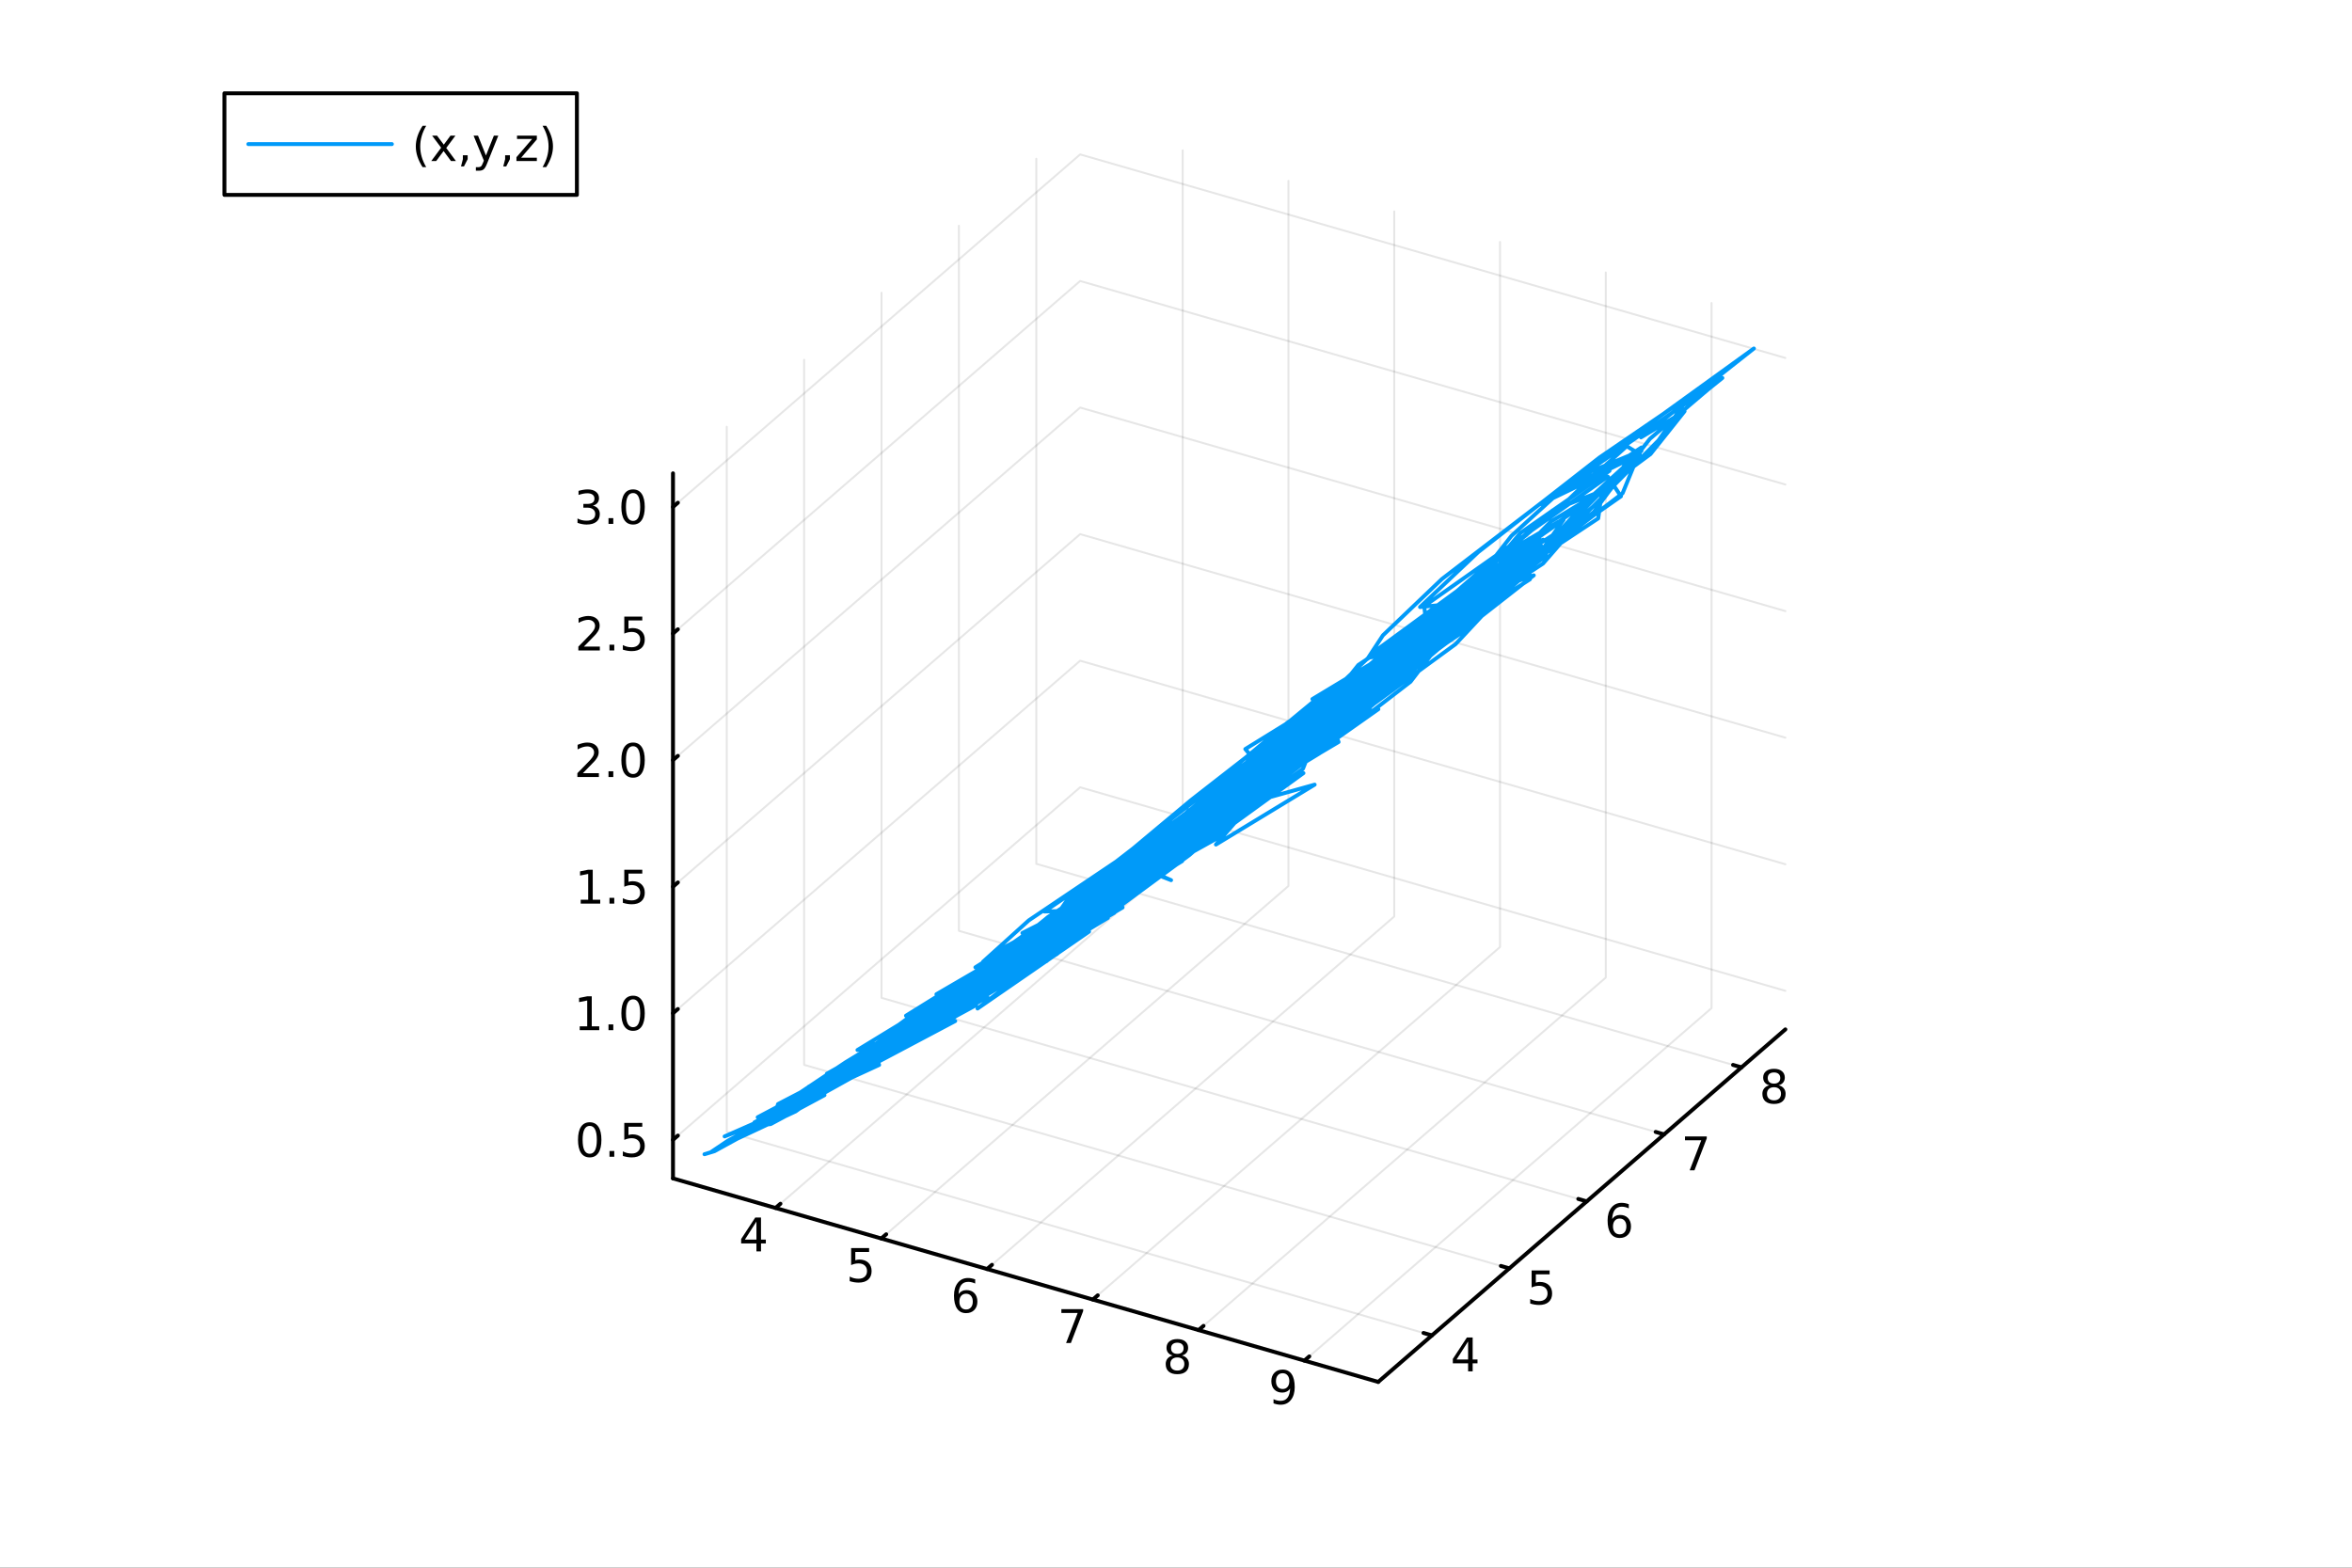 <?xml version="1.0" encoding="utf-8"?>
<svg xmlns="http://www.w3.org/2000/svg" xmlns:xlink="http://www.w3.org/1999/xlink" width="600" height="400" viewBox="0 0 2400 1600">
<rect x="0" y="0" width="2400" height="1600" fill="#333333" stroke="none"/>
<defs>
  <clipPath id="clip810">
    <rect x="0" y="0" width="2400" height="1600"/>
  </clipPath>
</defs>
<path clip-path="url(#clip810)" d="M0 1600 L2400 1600 L2400 0 L0 0  Z" fill="#ffffff" fill-rule="evenodd" fill-opacity="1"/>
<defs>
  <clipPath id="clip811">
    <rect x="480" y="0" width="1681" height="1600"/>
  </clipPath>
</defs>
<defs>
  <clipPath id="clip812">
    <rect x="155" y="47" width="2198" height="1440"/>
  </clipPath>
</defs>
<path clip-path="url(#clip812)" d="M-1013.18 2556.33 L-1013.18 2282.78 L-888.548 2146 L-672.678 2224.97 L-672.678 2498.52 L-797.311 2635.3 L-1013.18 2556.33  Z" fill="#ffffff" fill-rule="evenodd" fill-opacity="1"/>
<polyline clip-path="url(#clip812)" style="stroke:#000000; stroke-linecap:round; stroke-linejoin:round; stroke-width:2; stroke-opacity:0.1; fill:none" points="791.355,1232.89 1206.82,873.084 1206.82,153.482 "/>
<polyline clip-path="url(#clip812)" style="stroke:#000000; stroke-linecap:round; stroke-linejoin:round; stroke-width:2; stroke-opacity:0.1; fill:none" points="899.29,1264.04 1314.75,904.242 1314.75,184.64 "/>
<polyline clip-path="url(#clip812)" style="stroke:#000000; stroke-linecap:round; stroke-linejoin:round; stroke-width:2; stroke-opacity:0.1; fill:none" points="1007.22,1295.2 1422.69,935.4 1422.69,215.798 "/>
<polyline clip-path="url(#clip812)" style="stroke:#000000; stroke-linecap:round; stroke-linejoin:round; stroke-width:2; stroke-opacity:0.1; fill:none" points="1115.16,1326.36 1530.62,966.558 1530.62,246.956 "/>
<polyline clip-path="url(#clip812)" style="stroke:#000000; stroke-linecap:round; stroke-linejoin:round; stroke-width:2; stroke-opacity:0.1; fill:none" points="1223.09,1357.52 1638.56,997.716 1638.56,278.115 "/>
<polyline clip-path="url(#clip812)" style="stroke:#000000; stroke-linecap:round; stroke-linejoin:round; stroke-width:2; stroke-opacity:0.1; fill:none" points="1331.03,1388.68 1746.49,1028.87 1746.49,309.273 "/>
<polyline clip-path="url(#clip812)" style="stroke:#000000; stroke-linecap:round; stroke-linejoin:round; stroke-width:2; stroke-opacity:0.1; fill:none" points="1461.18,1362.91 741.577,1155.18 741.577,435.579 "/>
<polyline clip-path="url(#clip812)" style="stroke:#000000; stroke-linecap:round; stroke-linejoin:round; stroke-width:2; stroke-opacity:0.1; fill:none" points="1540.15,1294.52 820.545,1086.79 820.545,367.191 "/>
<polyline clip-path="url(#clip812)" style="stroke:#000000; stroke-linecap:round; stroke-linejoin:round; stroke-width:2; stroke-opacity:0.1; fill:none" points="1619.11,1226.14 899.512,1018.41 899.512,298.804 "/>
<polyline clip-path="url(#clip812)" style="stroke:#000000; stroke-linecap:round; stroke-linejoin:round; stroke-width:2; stroke-opacity:0.1; fill:none" points="1698.08,1157.75 978.48,950.018 978.48,230.416 "/>
<polyline clip-path="url(#clip812)" style="stroke:#000000; stroke-linecap:round; stroke-linejoin:round; stroke-width:2; stroke-opacity:0.1; fill:none" points="1777.05,1089.36 1057.45,881.63 1057.45,162.028 "/>
<polyline clip-path="url(#clip812)" style="stroke:#000000; stroke-linecap:round; stroke-linejoin:round; stroke-width:2; stroke-opacity:0.1; fill:none" points="686.728,1163.31 1102.19,803.504 1821.79,1011.24 "/>
<polyline clip-path="url(#clip812)" style="stroke:#000000; stroke-linecap:round; stroke-linejoin:round; stroke-width:2; stroke-opacity:0.1; fill:none" points="686.728,1034.13 1102.19,674.324 1821.79,882.055 "/>
<polyline clip-path="url(#clip812)" style="stroke:#000000; stroke-linecap:round; stroke-linejoin:round; stroke-width:2; stroke-opacity:0.1; fill:none" points="686.728,904.945 1102.19,545.144 1821.79,752.875 "/>
<polyline clip-path="url(#clip812)" style="stroke:#000000; stroke-linecap:round; stroke-linejoin:round; stroke-width:2; stroke-opacity:0.1; fill:none" points="686.728,775.765 1102.19,415.964 1821.79,623.695 "/>
<polyline clip-path="url(#clip812)" style="stroke:#000000; stroke-linecap:round; stroke-linejoin:round; stroke-width:2; stroke-opacity:0.1; fill:none" points="686.728,646.585 1102.19,286.784 1821.79,494.515 "/>
<polyline clip-path="url(#clip812)" style="stroke:#000000; stroke-linecap:round; stroke-linejoin:round; stroke-width:2; stroke-opacity:0.1; fill:none" points="686.728,517.405 1102.19,157.604 1821.79,365.335 "/>
<polyline clip-path="url(#clip810)" style="stroke:#000000; stroke-linecap:round; stroke-linejoin:round; stroke-width:4; stroke-opacity:1; fill:none" points="686.728,1202.68 1406.33,1410.41 "/>
<polyline clip-path="url(#clip810)" style="stroke:#000000; stroke-linecap:round; stroke-linejoin:round; stroke-width:4; stroke-opacity:1; fill:none" points="791.355,1232.89 796.341,1228.57 "/>
<polyline clip-path="url(#clip810)" style="stroke:#000000; stroke-linecap:round; stroke-linejoin:round; stroke-width:4; stroke-opacity:1; fill:none" points="899.29,1264.04 904.276,1259.73 "/>
<polyline clip-path="url(#clip810)" style="stroke:#000000; stroke-linecap:round; stroke-linejoin:round; stroke-width:4; stroke-opacity:1; fill:none" points="1007.22,1295.2 1012.21,1290.88 "/>
<polyline clip-path="url(#clip810)" style="stroke:#000000; stroke-linecap:round; stroke-linejoin:round; stroke-width:4; stroke-opacity:1; fill:none" points="1115.16,1326.36 1120.15,1322.04 "/>
<polyline clip-path="url(#clip810)" style="stroke:#000000; stroke-linecap:round; stroke-linejoin:round; stroke-width:4; stroke-opacity:1; fill:none" points="1223.09,1357.52 1228.08,1353.2 "/>
<polyline clip-path="url(#clip810)" style="stroke:#000000; stroke-linecap:round; stroke-linejoin:round; stroke-width:4; stroke-opacity:1; fill:none" points="1331.03,1388.68 1336.01,1384.36 "/>
<path clip-path="url(#clip810)" d="M771.878 1246.73 L760.072 1265.18 L771.878 1265.18 L771.878 1246.73 M770.651 1242.65 L776.531 1242.65 L776.531 1265.18 L781.461 1265.18 L781.461 1269.06 L776.531 1269.06 L776.531 1277.21 L771.878 1277.21 L771.878 1269.06 L756.276 1269.06 L756.276 1264.55 L770.651 1242.65 Z" fill="#000000" fill-rule="nonzero" fill-opacity="1" /><path clip-path="url(#clip810)" d="M868.493 1273.81 L886.85 1273.81 L886.85 1277.75 L872.776 1277.75 L872.776 1286.22 Q873.794 1285.87 874.813 1285.71 Q875.831 1285.52 876.85 1285.52 Q882.637 1285.52 886.016 1288.69 Q889.396 1291.87 889.396 1297.28 Q889.396 1302.86 885.924 1305.96 Q882.452 1309.04 876.132 1309.04 Q873.956 1309.04 871.688 1308.67 Q869.442 1308.3 867.035 1307.56 L867.035 1302.86 Q869.118 1304 871.34 1304.55 Q873.563 1305.11 876.04 1305.11 Q880.044 1305.11 882.382 1303 Q884.72 1300.89 884.72 1297.28 Q884.72 1293.67 882.382 1291.56 Q880.044 1289.46 876.04 1289.46 Q874.165 1289.46 872.29 1289.87 Q870.438 1290.29 868.493 1291.17 L868.493 1273.81 Z" fill="#000000" fill-rule="nonzero" fill-opacity="1" /><path clip-path="url(#clip810)" d="M985.803 1320.38 Q982.655 1320.38 980.803 1322.54 Q978.974 1324.69 978.974 1328.44 Q978.974 1332.17 980.803 1334.34 Q982.655 1336.5 985.803 1336.5 Q988.951 1336.5 990.78 1334.34 Q992.632 1332.17 992.632 1328.44 Q992.632 1324.69 990.78 1322.54 Q988.951 1320.38 985.803 1320.38 M995.085 1305.73 L995.085 1309.99 Q993.326 1309.16 991.521 1308.72 Q989.738 1308.28 987.979 1308.28 Q983.349 1308.28 980.896 1311.4 Q978.465 1314.53 978.118 1320.85 Q979.484 1318.83 981.544 1317.77 Q983.604 1316.68 986.081 1316.68 Q991.289 1316.68 994.298 1319.85 Q997.331 1323 997.331 1328.44 Q997.331 1333.76 994.183 1336.98 Q991.034 1340.2 985.803 1340.2 Q979.808 1340.2 976.636 1335.62 Q973.465 1331.01 973.465 1322.28 Q973.465 1314.09 977.354 1309.23 Q981.243 1304.34 987.794 1304.34 Q989.553 1304.34 991.335 1304.69 Q993.141 1305.04 995.085 1305.73 Z" fill="#000000" fill-rule="nonzero" fill-opacity="1" /><path clip-path="url(#clip810)" d="M1083.04 1336.13 L1105.27 1336.13 L1105.27 1338.12 L1092.72 1370.69 L1087.84 1370.69 L1099.64 1340.06 L1083.04 1340.06 L1083.04 1336.13 Z" fill="#000000" fill-rule="nonzero" fill-opacity="1" /><path clip-path="url(#clip810)" d="M1201.35 1385.43 Q1198.02 1385.43 1196.09 1387.21 Q1194.2 1389 1194.2 1392.12 Q1194.2 1395.25 1196.09 1397.03 Q1198.02 1398.81 1201.35 1398.81 Q1204.68 1398.81 1206.6 1397.03 Q1208.52 1395.22 1208.52 1392.12 Q1208.52 1389 1206.6 1387.21 Q1204.7 1385.43 1201.35 1385.43 M1196.67 1383.44 Q1193.66 1382.7 1191.97 1380.64 Q1190.31 1378.58 1190.31 1375.62 Q1190.31 1371.47 1193.25 1369.07 Q1196.21 1366.66 1201.35 1366.66 Q1206.51 1366.66 1209.45 1369.07 Q1212.39 1371.47 1212.39 1375.62 Q1212.39 1378.58 1210.7 1380.64 Q1209.03 1382.7 1206.05 1383.44 Q1209.43 1384.23 1211.3 1386.52 Q1213.2 1388.81 1213.2 1392.12 Q1213.2 1397.15 1210.12 1399.83 Q1207.07 1402.52 1201.35 1402.52 Q1195.63 1402.52 1192.55 1399.83 Q1189.5 1397.15 1189.5 1392.12 Q1189.5 1388.81 1191.39 1386.52 Q1193.29 1384.23 1196.67 1383.44 M1194.96 1376.06 Q1194.96 1378.74 1196.63 1380.25 Q1198.32 1381.75 1201.35 1381.75 Q1204.36 1381.75 1206.05 1380.25 Q1207.76 1378.74 1207.76 1376.06 Q1207.76 1373.37 1206.05 1371.87 Q1204.36 1370.36 1201.35 1370.36 Q1198.32 1370.36 1196.63 1371.87 Q1194.96 1373.37 1194.96 1376.06 Z" fill="#000000" fill-rule="nonzero" fill-opacity="1" /><path clip-path="url(#clip810)" d="M1299.51 1432.28 L1299.51 1428.03 Q1301.27 1428.86 1303.08 1429.3 Q1304.89 1429.74 1306.62 1429.74 Q1311.25 1429.74 1313.68 1426.64 Q1316.14 1423.51 1316.48 1417.17 Q1315.14 1419.16 1313.08 1420.22 Q1311.02 1421.29 1308.52 1421.29 Q1303.33 1421.29 1300.3 1418.16 Q1297.29 1415.02 1297.29 1409.58 Q1297.29 1404.25 1300.44 1401.04 Q1303.59 1397.82 1308.82 1397.82 Q1314.82 1397.82 1317.96 1402.42 Q1321.14 1407.01 1321.14 1415.76 Q1321.14 1423.93 1317.25 1428.81 Q1313.38 1433.67 1306.83 1433.67 Q1305.07 1433.67 1303.26 1433.33 Q1301.46 1432.98 1299.51 1432.28 M1308.82 1417.63 Q1311.97 1417.63 1313.8 1415.48 Q1315.65 1413.33 1315.65 1409.58 Q1315.65 1405.85 1313.8 1403.7 Q1311.97 1401.52 1308.82 1401.52 Q1305.67 1401.52 1303.82 1403.7 Q1301.99 1405.85 1301.99 1409.58 Q1301.99 1413.33 1303.82 1415.48 Q1305.67 1417.63 1308.82 1417.63 Z" fill="#000000" fill-rule="nonzero" fill-opacity="1" /><polyline clip-path="url(#clip810)" style="stroke:#000000; stroke-linecap:round; stroke-linejoin:round; stroke-width:4; stroke-opacity:1; fill:none" points="1406.33,1410.41 1821.79,1050.61 "/>
<polyline clip-path="url(#clip810)" style="stroke:#000000; stroke-linecap:round; stroke-linejoin:round; stroke-width:4; stroke-opacity:1; fill:none" points="1461.18,1362.91 1452.54,1360.42 "/>
<polyline clip-path="url(#clip810)" style="stroke:#000000; stroke-linecap:round; stroke-linejoin:round; stroke-width:4; stroke-opacity:1; fill:none" points="1540.15,1294.52 1531.51,1292.03 "/>
<polyline clip-path="url(#clip810)" style="stroke:#000000; stroke-linecap:round; stroke-linejoin:round; stroke-width:4; stroke-opacity:1; fill:none" points="1619.11,1226.14 1610.48,1223.64 "/>
<polyline clip-path="url(#clip810)" style="stroke:#000000; stroke-linecap:round; stroke-linejoin:round; stroke-width:4; stroke-opacity:1; fill:none" points="1698.08,1157.75 1689.45,1155.26 "/>
<polyline clip-path="url(#clip810)" style="stroke:#000000; stroke-linecap:round; stroke-linejoin:round; stroke-width:4; stroke-opacity:1; fill:none" points="1777.05,1089.36 1768.41,1086.87 "/>
<path clip-path="url(#clip810)" d="M1498.07 1369.1 L1486.26 1387.55 L1498.07 1387.55 L1498.07 1369.1 M1496.84 1365.03 L1502.72 1365.03 L1502.72 1387.55 L1507.65 1387.55 L1507.65 1391.44 L1502.72 1391.44 L1502.72 1399.59 L1498.07 1399.59 L1498.07 1391.44 L1482.47 1391.44 L1482.47 1386.93 L1496.84 1365.03 Z" fill="#000000" fill-rule="nonzero" fill-opacity="1" /><path clip-path="url(#clip810)" d="M1562.89 1296.64 L1581.25 1296.64 L1581.25 1300.58 L1567.18 1300.58 L1567.18 1309.05 Q1568.19 1308.7 1569.21 1308.54 Q1570.23 1308.36 1571.25 1308.36 Q1577.04 1308.36 1580.42 1311.53 Q1583.8 1314.7 1583.8 1320.11 Q1583.8 1325.69 1580.32 1328.79 Q1576.85 1331.87 1570.53 1331.87 Q1568.36 1331.87 1566.09 1331.5 Q1563.84 1331.13 1561.43 1330.39 L1561.43 1325.69 Q1563.52 1326.83 1565.74 1327.38 Q1567.96 1327.94 1570.44 1327.94 Q1574.44 1327.94 1576.78 1325.83 Q1579.12 1323.73 1579.12 1320.11 Q1579.12 1316.5 1576.78 1314.4 Q1574.44 1312.29 1570.44 1312.29 Q1568.56 1312.29 1566.69 1312.71 Q1564.84 1313.12 1562.89 1314 L1562.89 1296.64 Z" fill="#000000" fill-rule="nonzero" fill-opacity="1" /><path clip-path="url(#clip810)" d="M1652.74 1243.67 Q1649.59 1243.67 1647.74 1245.82 Q1645.91 1247.98 1645.91 1251.73 Q1645.91 1255.45 1647.74 1257.63 Q1649.59 1259.78 1652.74 1259.78 Q1655.89 1259.78 1657.72 1257.63 Q1659.57 1255.45 1659.57 1251.73 Q1659.57 1247.98 1657.72 1245.82 Q1655.89 1243.67 1652.74 1243.67 M1662.02 1229.02 L1662.02 1233.28 Q1660.26 1232.44 1658.46 1232 Q1656.68 1231.56 1654.92 1231.56 Q1650.29 1231.56 1647.83 1234.69 Q1645.4 1237.81 1645.05 1244.13 Q1646.42 1242.12 1648.48 1241.06 Q1650.54 1239.97 1653.02 1239.97 Q1658.23 1239.97 1661.24 1243.14 Q1664.27 1246.29 1664.27 1251.73 Q1664.27 1257.05 1661.12 1260.27 Q1657.97 1263.49 1652.74 1263.49 Q1646.74 1263.49 1643.57 1258.9 Q1640.4 1254.3 1640.4 1245.57 Q1640.4 1237.37 1644.29 1232.51 Q1648.18 1227.63 1654.73 1227.63 Q1656.49 1227.63 1658.27 1227.98 Q1660.08 1228.32 1662.02 1229.02 Z" fill="#000000" fill-rule="nonzero" fill-opacity="1" /><path clip-path="url(#clip810)" d="M1719.37 1159.87 L1741.59 1159.87 L1741.59 1161.86 L1729.05 1194.43 L1724.16 1194.43 L1735.97 1163.8 L1719.37 1163.8 L1719.37 1159.87 Z" fill="#000000" fill-rule="nonzero" fill-opacity="1" /><path clip-path="url(#clip810)" d="M1810.19 1109.63 Q1806.86 1109.63 1804.93 1111.41 Q1803.04 1113.19 1803.04 1116.32 Q1803.04 1119.44 1804.93 1121.22 Q1806.86 1123.01 1810.19 1123.01 Q1813.52 1123.01 1815.44 1121.22 Q1817.36 1119.42 1817.36 1116.32 Q1817.36 1113.19 1815.44 1111.41 Q1813.55 1109.63 1810.19 1109.63 M1805.51 1107.64 Q1802.5 1106.9 1800.81 1104.84 Q1799.15 1102.77 1799.15 1099.81 Q1799.15 1095.67 1802.09 1093.26 Q1805.05 1090.85 1810.19 1090.85 Q1815.35 1090.85 1818.29 1093.26 Q1821.23 1095.67 1821.23 1099.81 Q1821.23 1102.77 1819.54 1104.84 Q1817.87 1106.9 1814.89 1107.64 Q1818.27 1108.42 1820.14 1110.71 Q1822.04 1113.01 1822.04 1116.32 Q1822.04 1121.34 1818.96 1124.02 Q1815.91 1126.71 1810.19 1126.71 Q1804.47 1126.71 1801.39 1124.02 Q1798.34 1121.34 1798.34 1116.32 Q1798.34 1113.01 1800.24 1110.71 Q1802.13 1108.42 1805.51 1107.64 M1803.8 1100.25 Q1803.8 1102.94 1805.47 1104.44 Q1807.16 1105.95 1810.19 1105.95 Q1813.2 1105.95 1814.89 1104.44 Q1816.6 1102.94 1816.6 1100.25 Q1816.6 1097.57 1814.89 1096.06 Q1813.2 1094.56 1810.19 1094.56 Q1807.16 1094.56 1805.47 1096.06 Q1803.8 1097.57 1803.8 1100.25 Z" fill="#000000" fill-rule="nonzero" fill-opacity="1" /><polyline clip-path="url(#clip810)" style="stroke:#000000; stroke-linecap:round; stroke-linejoin:round; stroke-width:4; stroke-opacity:1; fill:none" points="686.728,1202.68 686.728,483.08 "/>
<polyline clip-path="url(#clip810)" style="stroke:#000000; stroke-linecap:round; stroke-linejoin:round; stroke-width:4; stroke-opacity:1; fill:none" points="686.728,1163.31 691.714,1158.99 "/>
<polyline clip-path="url(#clip810)" style="stroke:#000000; stroke-linecap:round; stroke-linejoin:round; stroke-width:4; stroke-opacity:1; fill:none" points="686.728,1034.13 691.714,1029.81 "/>
<polyline clip-path="url(#clip810)" style="stroke:#000000; stroke-linecap:round; stroke-linejoin:round; stroke-width:4; stroke-opacity:1; fill:none" points="686.728,904.945 691.714,900.627 "/>
<polyline clip-path="url(#clip810)" style="stroke:#000000; stroke-linecap:round; stroke-linejoin:round; stroke-width:4; stroke-opacity:1; fill:none" points="686.728,775.765 691.714,771.447 "/>
<polyline clip-path="url(#clip810)" style="stroke:#000000; stroke-linecap:round; stroke-linejoin:round; stroke-width:4; stroke-opacity:1; fill:none" points="686.728,646.585 691.714,642.267 "/>
<polyline clip-path="url(#clip810)" style="stroke:#000000; stroke-linecap:round; stroke-linejoin:round; stroke-width:4; stroke-opacity:1; fill:none" points="686.728,517.405 691.714,513.087 "/>
<path clip-path="url(#clip810)" d="M601.748 1149.1 Q598.137 1149.1 596.308 1152.67 Q594.503 1156.21 594.503 1163.34 Q594.503 1170.45 596.308 1174.01 Q598.137 1177.55 601.748 1177.55 Q605.382 1177.55 607.188 1174.01 Q609.017 1170.45 609.017 1163.34 Q609.017 1156.21 607.188 1152.67 Q605.382 1149.1 601.748 1149.1 M601.748 1145.4 Q607.558 1145.4 610.614 1150.01 Q613.692 1154.59 613.692 1163.34 Q613.692 1172.07 610.614 1176.67 Q607.558 1181.26 601.748 1181.26 Q595.938 1181.26 592.859 1176.67 Q589.804 1172.07 589.804 1163.34 Q589.804 1154.59 592.859 1150.01 Q595.938 1145.4 601.748 1145.4 Z" fill="#000000" fill-rule="nonzero" fill-opacity="1" /><path clip-path="url(#clip810)" d="M621.91 1174.71 L626.794 1174.71 L626.794 1180.59 L621.91 1180.59 L621.91 1174.71 Z" fill="#000000" fill-rule="nonzero" fill-opacity="1" /><path clip-path="url(#clip810)" d="M637.026 1146.03 L655.382 1146.03 L655.382 1149.96 L641.308 1149.96 L641.308 1158.43 Q642.327 1158.09 643.345 1157.92 Q644.364 1157.74 645.382 1157.74 Q651.169 1157.74 654.549 1160.91 Q657.928 1164.08 657.928 1169.5 Q657.928 1175.08 654.456 1178.18 Q650.984 1181.26 644.664 1181.26 Q642.489 1181.26 640.22 1180.89 Q637.975 1180.52 635.567 1179.78 L635.567 1175.08 Q637.651 1176.21 639.873 1176.77 Q642.095 1177.32 644.572 1177.32 Q648.576 1177.32 650.914 1175.21 Q653.252 1173.11 653.252 1169.5 Q653.252 1165.89 650.914 1163.78 Q648.576 1161.67 644.572 1161.67 Q642.697 1161.67 640.822 1162.09 Q638.97 1162.51 637.026 1163.39 L637.026 1146.03 Z" fill="#000000" fill-rule="nonzero" fill-opacity="1" /><path clip-path="url(#clip810)" d="M591.563 1047.47 L599.202 1047.47 L599.202 1021.1 L590.892 1022.77 L590.892 1018.51 L599.155 1016.85 L603.831 1016.85 L603.831 1047.47 L611.47 1047.47 L611.47 1051.41 L591.563 1051.41 L591.563 1047.47 Z" fill="#000000" fill-rule="nonzero" fill-opacity="1" /><path clip-path="url(#clip810)" d="M620.915 1045.53 L625.799 1045.53 L625.799 1051.41 L620.915 1051.41 L620.915 1045.53 Z" fill="#000000" fill-rule="nonzero" fill-opacity="1" /><path clip-path="url(#clip810)" d="M645.984 1019.92 Q642.373 1019.92 640.544 1023.49 Q638.739 1027.03 638.739 1034.16 Q638.739 1041.27 640.544 1044.83 Q642.373 1048.37 645.984 1048.37 Q649.618 1048.37 651.424 1044.83 Q653.252 1041.27 653.252 1034.16 Q653.252 1027.03 651.424 1023.49 Q649.618 1019.92 645.984 1019.92 M645.984 1016.22 Q651.794 1016.22 654.85 1020.83 Q657.928 1025.41 657.928 1034.16 Q657.928 1042.89 654.85 1047.49 Q651.794 1052.08 645.984 1052.08 Q640.174 1052.08 637.095 1047.49 Q634.04 1042.89 634.04 1034.16 Q634.04 1025.41 637.095 1020.83 Q640.174 1016.22 645.984 1016.22 Z" fill="#000000" fill-rule="nonzero" fill-opacity="1" /><path clip-path="url(#clip810)" d="M592.558 918.29 L600.197 918.29 L600.197 891.924 L591.887 893.591 L591.887 889.332 L600.151 887.665 L604.827 887.665 L604.827 918.29 L612.466 918.29 L612.466 922.225 L592.558 922.225 L592.558 918.29 Z" fill="#000000" fill-rule="nonzero" fill-opacity="1" /><path clip-path="url(#clip810)" d="M621.91 916.346 L626.794 916.346 L626.794 922.225 L621.91 922.225 L621.91 916.346 Z" fill="#000000" fill-rule="nonzero" fill-opacity="1" /><path clip-path="url(#clip810)" d="M637.026 887.665 L655.382 887.665 L655.382 891.6 L641.308 891.6 L641.308 900.072 Q642.327 899.725 643.345 899.563 Q644.364 899.378 645.382 899.378 Q651.169 899.378 654.549 902.549 Q657.928 905.721 657.928 911.137 Q657.928 916.716 654.456 919.818 Q650.984 922.896 644.664 922.896 Q642.489 922.896 640.22 922.526 Q637.975 922.156 635.567 921.415 L635.567 916.716 Q637.651 917.85 639.873 918.406 Q642.095 918.961 644.572 918.961 Q648.576 918.961 650.914 916.855 Q653.252 914.748 653.252 911.137 Q653.252 907.526 650.914 905.42 Q648.576 903.313 644.572 903.313 Q642.697 903.313 640.822 903.73 Q638.97 904.147 637.026 905.026 L637.026 887.665 Z" fill="#000000" fill-rule="nonzero" fill-opacity="1" /><path clip-path="url(#clip810)" d="M594.78 789.11 L611.1 789.11 L611.1 793.045 L589.156 793.045 L589.156 789.11 Q591.818 786.355 596.401 781.726 Q601.007 777.073 602.188 775.73 Q604.433 773.207 605.313 771.471 Q606.216 769.712 606.216 768.022 Q606.216 765.267 604.271 763.531 Q602.35 761.795 599.248 761.795 Q597.049 761.795 594.595 762.559 Q592.165 763.323 589.387 764.874 L589.387 760.152 Q592.211 759.017 594.665 758.439 Q597.118 757.86 599.155 757.86 Q604.526 757.86 607.72 760.545 Q610.915 763.23 610.915 767.721 Q610.915 769.851 610.104 771.772 Q609.317 773.67 607.211 776.263 Q606.632 776.934 603.53 780.152 Q600.429 783.346 594.78 789.11 Z" fill="#000000" fill-rule="nonzero" fill-opacity="1" /><path clip-path="url(#clip810)" d="M620.915 787.165 L625.799 787.165 L625.799 793.045 L620.915 793.045 L620.915 787.165 Z" fill="#000000" fill-rule="nonzero" fill-opacity="1" /><path clip-path="url(#clip810)" d="M645.984 761.564 Q642.373 761.564 640.544 765.128 Q638.739 768.67 638.739 775.8 Q638.739 782.906 640.544 786.471 Q642.373 790.013 645.984 790.013 Q649.618 790.013 651.424 786.471 Q653.252 782.906 653.252 775.8 Q653.252 768.67 651.424 765.128 Q649.618 761.564 645.984 761.564 M645.984 757.86 Q651.794 757.86 654.85 762.466 Q657.928 767.05 657.928 775.8 Q657.928 784.527 654.85 789.133 Q651.794 793.716 645.984 793.716 Q640.174 793.716 637.095 789.133 Q634.04 784.527 634.04 775.8 Q634.04 767.05 637.095 762.466 Q640.174 757.86 645.984 757.86 Z" fill="#000000" fill-rule="nonzero" fill-opacity="1" /><path clip-path="url(#clip810)" d="M595.776 659.93 L612.095 659.93 L612.095 663.865 L590.151 663.865 L590.151 659.93 Q592.813 657.175 597.396 652.546 Q602.003 647.893 603.183 646.55 Q605.429 644.027 606.308 642.291 Q607.211 640.532 607.211 638.842 Q607.211 636.087 605.267 634.351 Q603.345 632.615 600.243 632.615 Q598.044 632.615 595.591 633.379 Q593.16 634.143 590.382 635.694 L590.382 630.972 Q593.206 629.837 595.66 629.259 Q598.114 628.68 600.151 628.68 Q605.521 628.68 608.716 631.365 Q611.91 634.05 611.91 638.541 Q611.91 640.671 611.1 642.592 Q610.313 644.49 608.206 647.083 Q607.628 647.754 604.526 650.971 Q601.424 654.166 595.776 659.93 Z" fill="#000000" fill-rule="nonzero" fill-opacity="1" /><path clip-path="url(#clip810)" d="M621.91 657.985 L626.794 657.985 L626.794 663.865 L621.91 663.865 L621.91 657.985 Z" fill="#000000" fill-rule="nonzero" fill-opacity="1" /><path clip-path="url(#clip810)" d="M637.026 629.305 L655.382 629.305 L655.382 633.24 L641.308 633.24 L641.308 641.712 Q642.327 641.365 643.345 641.203 Q644.364 641.018 645.382 641.018 Q651.169 641.018 654.549 644.189 Q657.928 647.36 657.928 652.777 Q657.928 658.356 654.456 661.458 Q650.984 664.536 644.664 664.536 Q642.489 664.536 640.22 664.166 Q637.975 663.795 635.567 663.055 L635.567 658.356 Q637.651 659.49 639.873 660.045 Q642.095 660.601 644.572 660.601 Q648.576 660.601 650.914 658.495 Q653.252 656.388 653.252 652.777 Q653.252 649.166 650.914 647.059 Q648.576 644.953 644.572 644.953 Q642.697 644.953 640.822 645.37 Q638.97 645.786 637.026 646.666 L637.026 629.305 Z" fill="#000000" fill-rule="nonzero" fill-opacity="1" /><path clip-path="url(#clip810)" d="M604.919 516.051 Q608.276 516.768 610.151 519.037 Q612.049 521.305 612.049 524.639 Q612.049 529.754 608.53 532.555 Q605.012 535.356 598.53 535.356 Q596.355 535.356 594.04 534.916 Q591.748 534.5 589.294 533.643 L589.294 529.129 Q591.239 530.264 593.554 530.842 Q595.868 531.421 598.392 531.421 Q602.79 531.421 605.081 529.685 Q607.396 527.949 607.396 524.639 Q607.396 521.583 605.243 519.87 Q603.114 518.134 599.294 518.134 L595.267 518.134 L595.267 514.291 L599.48 514.291 Q602.929 514.291 604.757 512.926 Q606.586 511.537 606.586 508.944 Q606.586 506.282 604.688 504.87 Q602.813 503.435 599.294 503.435 Q597.373 503.435 595.174 503.852 Q592.975 504.268 590.336 505.148 L590.336 500.981 Q592.998 500.241 595.313 499.87 Q597.651 499.5 599.711 499.5 Q605.035 499.5 608.137 501.93 Q611.239 504.338 611.239 508.458 Q611.239 511.328 609.595 513.319 Q607.952 515.287 604.919 516.051 Z" fill="#000000" fill-rule="nonzero" fill-opacity="1" /><path clip-path="url(#clip810)" d="M620.915 528.805 L625.799 528.805 L625.799 534.685 L620.915 534.685 L620.915 528.805 Z" fill="#000000" fill-rule="nonzero" fill-opacity="1" /><path clip-path="url(#clip810)" d="M645.984 503.203 Q642.373 503.203 640.544 506.768 Q638.739 510.31 638.739 517.44 Q638.739 524.546 640.544 528.111 Q642.373 531.652 645.984 531.652 Q649.618 531.652 651.424 528.111 Q653.252 524.546 653.252 517.44 Q653.252 510.31 651.424 506.768 Q649.618 503.203 645.984 503.203 M645.984 499.5 Q651.794 499.5 654.85 504.106 Q657.928 508.69 657.928 517.44 Q657.928 526.166 654.85 530.773 Q651.794 535.356 645.984 535.356 Q640.174 535.356 637.095 530.773 Q634.04 526.166 634.04 517.44 Q634.04 508.69 637.095 504.106 Q640.174 499.5 645.984 499.5 Z" fill="#000000" fill-rule="nonzero" fill-opacity="1" /><polyline clip-path="url(#clip812)" style="stroke:#009af9; stroke-linecap:round; stroke-linejoin:round; stroke-width:4; stroke-opacity:1; fill:none" points="1033.11,979.598 1028.24,982.069 1026.8,982.892 1031.54,980.778 1025.62,983.739 1023.66,984.886 1032.45,980.884 1017.63,988.142 1007.23,993.402 994.43,999.942 1002.28,996.761 992.879,1001.76 988.35,1004.58 970.369,1013.85 961.402,1019.19 973.169,1014.72 975.262,1014.76 968.81,1018.85 962.799,1022.78 965.351,1022.87 971.148,1021.38 964.397,1025.68 1002.46,1008.69 1000.3,1008.88 991.495,1013.75 1021.08,1000.21 1003.33,1008.03 1008.56,1004.11 1045.26,985.353 1015.7,997.182 1016.68,996.348 977.078,1015.51 900.388,1056.73 941.777,1043.72 941.632,1045.21 985.381,1022.49 978.999,1020.17 979.972,1019.65 1014.1,999.634 1070.18,966.073 1089.19,952.741 1121.99,926.294 1050.09,965.024 1013.65,987.054 1058.79,962.987 1104.89,931.229 1232.72,846.037 1192.42,860.643 1257.51,824.258 1317.75,780.878 1405.24,704.063 1356.84,728.708 1578.14,567.128 1527.03,584.736 1386.03,678.707 1359.66,711.759 1391.18,698.764 1243.58,804.343 1316.21,771.659 1230.4,819.285 1157.08,873.802 1161.39,879.365 1153.19,886.839 1164.29,887.744 1111.9,923.125 1098.59,928.686 1168.09,888.333 1210.03,874.054 1172.16,890.265 1270.09,826.315 1287.86,804.277 1394.27,724.845 1549.41,592.981 1520.73,599.928 1548.82,570.172 1561.52,557.969 1513.41,597.925 1444.6,636.871 1415.04,671.098 1415.79,676.007 1347.84,722.684 1228.45,810.09 1213.87,836.121 1183.6,863.534 1248.1,836.005 1160.38,885.257 1220.44,858.496 1193.43,868.72 1266.44,820.05 1245.53,818.664 1177.91,854.971 1134.63,885.203 1165.51,877.517 1188.16,864.198 1114.13,916.546 1130.49,913.453 1042.47,965.474 1128.07,923.352 1205.83,874.64 1112.49,928.098 1119.81,929.402 1189.33,882.953 1241.88,841.301 1259.11,815.39 1287.74,797.909 1311.93,773.471 1348.65,740.006 1380.84,713.616 1421.85,673.429 1389.72,694.031 1346.92,737.499 1360.5,731.506 1412.08,692.211 1328.79,760.554 1214.11,832.739 1273.08,806.998 1298.99,792.14 1398.07,719.194 1446.67,670.924 1389.83,712.951 1492.83,638.381 1470.88,643.676 1433.67,667.11 1391.98,687.067 1280.73,773.326 1228.96,822.679 1333.9,768.743 1384.33,728.339 1408.32,701.212 1425.48,676.771 1475,637.186 1439.3,661.607 1434.52,665.612 1366.94,720.759 1416.89,691.329 1299.83,772.093 1249.78,807.464 1318.03,777.303 1230.88,830.714 1226.83,825.958 1248.44,814.133 1300.06,797.478 1186.51,867.501 1197.59,863.257 1131.26,912.914 1221.9,863.003 1197.46,869.346 1182.38,883.303 1265.12,827.413 1286.79,797.123 1295.28,794.62 1319.35,775.215 1430.12,689.729 1373.66,714.292 1427.19,677.184 1447.31,650.453 1479.96,639.042 1334.27,741.739 1245.41,804.197 1183.4,855.159 1173.96,870.318 1082.81,930.293 1155.87,897.333 1108.11,928.084 1062.13,960.712 1024.58,982.322 1017.2,994.187 1026.88,991.826 955.661,1036.01 983.458,1021.07 994.99,1009.97 1014.55,1002.28 904.039,1064.66 901.656,1066.25 905.881,1069.53 829.675,1107.74 831.994,1112.62 871.967,1094.34 867.224,1092.09 853.064,1100.46 893.893,1081.61 933.872,1059.95 921.458,1062.13 958.116,1037.63 1087.95,957.02 1103.93,942.912 1097.91,944.183 1179.83,891.608 1289.83,811.334 1243.63,822.438 1069.81,935.662 1003.08,989.52 1070.38,958.888 1137.09,921.435 1133.77,917.661 1199.08,863.632 1177.9,879.073 1167.76,882.611 1121.68,906.437 1142.77,902.007 1236.17,826.407 1112.47,911.121 1253.91,833.498 1192.98,871.479 1261.68,812.866 1257.7,817.23 1205.94,846.632 1291.26,796.499 1285.02,803.561 1302.84,784.722 1344.27,760.39 1335.76,760.847 1450.23,665.884 1425.82,667.82 1380.9,711.051 1473.4,652.885 1572.25,563.487 1618.52,511.946 1684.19,463.443 1718.93,419.777 1674.5,446.383 1789.67,355.68 1591.07,499.188 1471.33,590.978 1411.12,648.471 1396.17,671.249 1431.55,666.227 1430.5,671.135 1324.75,741.903 1337.43,744.179 1375.73,726.771 1390.21,716.734 1413.69,698.636 1424.65,694.352 1491.95,644.43 1565.08,587.224 1517.22,604.277 1630.84,529.061 1634.73,500.739 1582.57,532.25 1565.17,549.9 1528.63,571.791 1540.82,573.968 1477.23,619.149 1360.12,711.591 1336.69,731.807 1263.07,788.199 1268.18,794.859 1215.46,835.037 1226.4,840.392 1227.76,837.941 1199.33,854.757 1237.49,836.07 1201.31,859.876 1188.45,865.315 1142.16,894.215 1123.61,911.06 1038.5,963.636 1027.47,981.193 1033.57,983.109 1003.72,997.939 1068.18,959.699 1102.76,937.738 1142.58,901.759 1084.36,941.562 1150.23,908.612 1173.15,894.678 1195.9,878.747 1168.69,887.038 1265.9,822.479 1196.1,875.242 1220.24,844.428 1266.98,806.456 1237.34,826.111 1089.31,919.165 1102.25,921.361 1137.97,903.131 1182.87,889.933 1329.52,784.717 1341.08,755.116 1240.36,815.221 1260.91,802.705 1172.65,868.479 1138.69,894.496 1120.84,914.207 1169.99,887.943 1169.58,884.489 1182.9,870.877 1232.93,832.438 1339.18,760.445 1318.21,764.011 1222.03,831.087 1243.14,823.019 1175.37,866.394 1129.88,904.117 1133.22,904.946 1200.84,874.584 1257.36,825.493 1297.71,782.945 1271.46,797.156 1220.94,835.307 1132.39,901.213 1109.56,923.232 1076.69,947.975 1041.88,973.31 979.494,1017.99 1018.61,993.886 1008.06,997.305 1063.34,964.456 995.805,1002.26 963.03,1026.58 963.922,1025.35 933.106,1048.96 948.306,1033.6 943.608,1040.97 973.462,1018.73 1002.96,1005.12 934.47,1048.18 912.086,1058.42 905.779,1072.45 1031.76,991.965 1062.47,963.664 1100.28,940.172 1167.63,892.975 1237.55,838.854 1206.93,852.986 1190.95,857.143 1160.62,895.949 1244.52,841.855 1342.24,761.908 1485.33,657.373 1569.48,567.063 1595.48,530.533 1507.65,591.787 1404.56,666.659 1447.39,648.914 1596.86,545.928 1692.3,449.513 1723.65,404.432 1632.19,466.902 1508.36,563.498 1449.01,619.566 1487.02,615.83 1431.15,658.091 1344.09,718.286 1344.68,728.815 1306.75,758.911 1238.77,810.868 1268.55,805.861 1233.8,826.197 1155.87,881.228 1212.79,855.009 1280.17,816.002 1294.37,799.389 1334.32,769.346 1348.27,753.29 1385.24,716.181 1413.75,692.263 1413.67,688.728 1409.1,688.772 1424.36,681.795 1357.22,729.249 1407.87,705.214 1488.89,628.922 1495.88,629.206 1508.02,616.897 1463.49,637.542 1438.09,653.817 1313.48,737.765 1247.6,792.992 1212.15,835.358 1304.96,785.441 1314.9,773.793 1351.81,746.133 1238.4,814.98 1149.49,881.612 1170.3,873.507 1207.1,859.369 1132.38,900.987 1169.13,885.568 1184.38,876.734 1227.74,849.948 1244.21,841.821 1282.65,810.889 1359.78,752.619 1366.12,731.594 1318.8,762.953 1163.16,879.057 1188.76,868.269 1174.15,879.437 1162.71,886.845 1167.55,884.613 1199.43,862.63 1353.75,763.138 1298.65,788.594 1217.14,844.321 1171.74,873.202 1284.06,802.349 1270.54,818.384 1241.94,847.11 1159.15,888.069 1144.27,899.651 1141.44,917.01 1130.02,925.749 1073.26,971.237 1100.28,946.41 1070.95,958.558 1108.38,915.792 1269.83,813.306 1287.54,779.039 1357.62,733.133 1255.34,808.326 1230.88,822.404 1168.52,874.692 1097.69,923.475 1221.63,857.049 1132.75,911.917 1144.63,915.47 1110.9,926.588 1133.5,909.574 1160.52,886.098 1084.55,933.987 1023.62,980.94 970.16,1010.11 990.196,1012.6 931.154,1051 983.703,1023.32 952.976,1045.93 924.213,1061.41 907.276,1064.39 834.771,1105.69 863.789,1092.13 917.894,1055.77 921.54,1053.82 974.675,1024.35 947.718,1035.98 883.453,1075.87 839.805,1102.5 832.893,1111.93 783.573,1137.36 790.79,1132.43 772.215,1147.39 873.747,1093.64 918.197,1061.66 905.046,1069.33 915.032,1063.72 983.914,1026.77 1068.22,980.754 1055.91,970.72 1155.2,907.129 1230.57,848.486 1238,832.003 1261.17,814.45 1239.53,828.51 1189.45,864.765 1156.17,889.58 1031.03,977.896 1024.07,994.51 1035.88,986.786 1081.75,958.591 1041.43,973.648 1150.57,912.187 1181.55,888.816 1263.25,822.148 1253.41,811.779 1373.84,721.492 1298.24,773.379 1247.27,810.464 1267.1,782.139 1186.27,850.189 1174.18,869.872 1210.44,845.918 1145.71,886.031 1121.18,908.776 1146.48,900.42 1184.79,880.047 1230.52,846.209 1232.34,841.163 1283.68,810.935 1361.51,755.628 1439.32,695.783 1461.59,666.725 1482.41,640.469 1471.31,636.72 1510.54,605.211 1572.85,557.455 1456.44,632.801 1454.74,633.648 1492.96,613.801 1320.77,735.498 1290.65,770.998 1299.1,773.081 1316.97,762.406 1322.12,764.919 1223.79,826.068 1234.5,833.437 1200.28,856.957 1069.18,936.09 1029.34,969.548 977.159,1007.52 974.385,1014.73 976.191,1016.81 951.666,1035.19 1032.61,997.977 981.862,1018.24 963.646,1030.26 947.97,1038.6 958.207,1036.34 1012.33,1006.1 984.27,1021.6 1015.56,1002.01 1071.65,969.031 1119.3,928.673 1168.68,895.317 1176.26,888.772 1218.5,846.034 1291.91,787.766 1287.52,782.581 1179.92,857.034 1348.52,751.589 1464.33,638.043 1339.18,713.478 1414.72,672.39 1301.87,753.179 1335.7,752.789 1303.57,779.029 1345.67,745.628 1326.01,774.562 1305.32,783.489 1309.6,772.572 1159.91,874.36 1167.42,874.913 1188.04,874.001 1164.26,891.878 1146.42,901.572 1199.38,867.936 1058.04,962.498 1138.55,913.006 1079.79,948.013 1076.79,951.022 1080.89,958.935 1065.35,961.75 1020.64,989.393 1077.13,964.818 1072.49,964.819 1168.32,894.741 1132.77,915.089 1039.93,970 1067.66,960.38 1048.73,985.665 1096.88,944.282 1067.77,949.754 1002.63,1000.04 1027.6,984.126 1047.36,970.378 1046.18,973.562 1071.1,942.165 1018.92,984.718 1035.72,968.598 1124.59,920.03 1094.44,937.644 1150.11,894.133 1052.15,971.22 1000.09,1009.87 953.861,1023.23 956.875,1027.01 862.749,1084.25 799.633,1126.37 858.089,1103.74 912.064,1063.96 927.024,1057.22 874.405,1088.52 931.544,1052.57 871.68,1087.03 863.999,1093.3 837.461,1103.42 803.432,1128.44 842.854,1106.91 959.62,1049.52 1011.8,1008.07 1082.97,964.765 1065.44,967.898 1101.61,943.338 1214.18,861.581 1173.12,875.58 1141.99,898.631 1082.06,942.822 1204.48,870.774 1121.37,921.55 1079.82,949.346 1084.3,938.218 1043.62,975.269 1035.83,980.426 1076.15,958.619 1020.55,983.116 989.137,1011.95 981.019,1018.96 913.076,1063.56 998.766,1012.72 973.82,1028.13 1115.78,936.219 1114.04,931.351 1061.65,955.679 1069.14,949.016 1133.21,916.479 1096.87,928.037 1105.55,915.317 1084.8,935.85 1183.73,879.078 1203.74,871.589 1123.84,931.335 1135.05,923.318 1203.46,861.881 1183.89,868.597 1180.13,871.423 1210.38,856.023 1298.2,802.268 1280.33,803.768 1299.95,796.2 1215.29,850.304 1240.42,829.833 1273.85,784.873 1263.44,797.234 1268.28,808.895 1289.85,787.747 1189.95,876.724 1237.52,846.26 1206.36,853.365 1257.74,822.112 1281.14,791.99 1265.34,803.436 1334.06,764.138 1353.27,735.344 1339.24,747.09 1351.18,739.353 1279.99,778.371 1156.55,869.506 1188.12,857.759 1168.25,874.005 1248.77,834.254 1256.25,823.59 1321.06,775.465 1276.41,803.571 1271.5,792.856 1242,821.341 1261.6,812.743 1268.39,817.884 1395.73,722.911 1358.52,739.283 1432.76,691.453 1414.42,686.086 1482.37,643.528 1525.59,603.599 1638.81,505.473 1683.55,447.887 1742.63,397.719 1757.51,385.734 1571.82,514.606 1642.35,480.522 1551.53,543.938 1523.4,577.013 1496.54,605.3 1461.24,632.336 1502,610.095 1601.9,545.069 1470.25,627.413 1347.67,714.547 1353.4,721.715 1344.97,737.378 1300.18,770.102 1233.11,819.039 1237.43,822.634 1235.8,835.701 1232.33,837.309 1191.79,859.378 1129.6,903.27 1140.8,903.283 1080.93,942.616 1095.03,937.43 1176.3,894.502 1133.49,916.312 1078.64,954.872 1147.59,917.515 1181.37,886.658 1199.92,866.894 1261.75,829.268 1253.24,824.826 1260.96,815.941 1187.38,860.999 1147.43,893.394 1184.35,877.727 1157.97,896.203 1213.21,854.799 1145.75,893.739 1262.97,823.186 1308.51,792.801 1269.86,810.367 1212.89,843.06 1283.22,797.635 1383.05,727.803 1372.75,729.698 1355.72,737.955 1252.49,809.377 1232.57,833.364 1209.59,850.502 1105.48,922.787 1080.82,940.773 1155.13,902.753 1162.5,884.886 1116.68,910.563 1153.93,894.033 1141.91,900.537 1125.84,909.983 1128.85,916.053 1148.93,906.307 1099.74,933.416 1073.65,949.122 1041.83,972.813 1173.35,899.695 1118.51,942.773 1213.63,872.713 1278.98,815.996 1263.9,816.447 1346.27,752.888 1324.36,765.392 1340.97,747.861 1274.41,791.178 1314.37,762.104 1341.57,748.274 1314.63,750.234 1496.96,610.076 1423.34,666.088 1322.46,749.154 1293.43,774.997 1223.89,829.547 1140.11,888.827 1081.14,931.773 1049.72,958.553 1106.81,930.96 1033.48,978.662 1043.22,976.887 983.926,1014.3 1045.25,981.915 1081.73,956.382 1047,969.007 1001.84,996.623 993.238,1004.81 1027.81,989.097 1050.94,968.282 1001.1,996.052 979.85,1019.58 1009.71,1007.5 952.497,1037.37 1022.59,982.853 974.685,1017.03 1011.57,1003.49 1012.29,999.516 1027.09,990.168 1204.03,876.631 1236.6,841.297 1229.32,840.17 1259.3,821.899 1184.57,872.45 1225.16,837.304 1282.02,799.195 1295.56,778.055 1371.35,724.91 1414.55,698.918 1461.08,644.768 1341.28,715.192 1241.65,797.499 1212.77,830.487 1161.32,875.142 1114.16,910.567 1122.31,911.111 1122.68,915.426 1178.57,891.111 1247.17,836.459 1185.53,863.616 1163.66,884.487 1088.77,928.131 1080.51,945.074 1072.97,952.828 1043.18,967.359 1077.05,948.44 1045.43,964.46 1133.26,914.225 1236.48,831.103 1291.94,788.408 1220,823.792 1283.63,799.414 1248.12,817.654 1227.93,833.041 1224.65,833.882 1360.02,743.945 1363.81,717.544 1375.96,699.075 1229.98,812.612 1206.17,841.528 1212.9,842.241 1283.65,805.538 1278.72,797.723 1205.07,852.267 1253.39,827.092 1265.48,813.348 1220.81,845.627 1177.24,875.216 1220.26,849.255 1254.76,819.942 1253.45,821.122 1150.78,896.104 1231.29,850.511 1327.79,771.751 1246.38,815.589 1278.35,797.523 1135.19,886.399 1151.67,885.536 1199.42,865.615 1247.89,837.33 1278.78,811.209 1220.1,837.301 1183.92,856.917 1222.05,839.473 1218.31,842.072 1244.18,819.298 1199.62,846.382 1164.36,879.512 1229.68,847.233 1330.43,777.847 1390.29,729.903 1331.6,755.039 1261.55,804.389 1255.52,811.714 1263.03,812.044 1321.07,770.543 1420.07,695.948 1456.58,658.117 1419.19,673.578 1363.03,712.842 1352.47,729.196 1323.86,748.412 1246.77,801.96 1216.69,837.063 1176.78,870.517 1193.55,861.944 1076.77,937.813 1046.34,962.1 1011.81,988.306 1072.48,960.738 1136.71,916.842 1199.17,858.811 1251.3,826.568 1195.46,858.35 1182.6,870.367 1156.77,880.469 1239.79,820.236 1364.34,739.021 1377.43,714.6 1419.77,682.331 1364.47,721.998 1358.11,716.058 1420.5,686.422 1453.17,650.842 1471.62,643.459 1525.38,604.886 1529.55,594.632 1499.56,597.952 1519.69,582.547 1452.79,634.44 1397.17,685.421 1433.16,663.673 1467.7,652.386 1378.29,709.238 1272.89,785.956 1257.53,804.47 1209,838.87 1140.39,892.918 1077.35,935.393 1123.91,915.263 1146.25,902.51 1057.85,958.7 1018.37,982.059 1109.37,940.992 1148.45,912.393 1167.39,893.454 1135.7,911.839 1138.33,907.385 1157.27,895.487 1056.07,950.027 1111.6,913.513 1069.48,946.662 1057.88,966.085 1074.11,956.523 1095.41,943.142 1018.41,995.539 1036.51,986.403 1095.78,940.317 1138.66,906.1 1208.05,867.218 1136.29,927.746 1186.79,883.958 1232.95,838.849 1154.92,890.235 1222.76,848.458 1261.05,813.444 1271.84,793.998 1361.89,726.269 1438.14,648.192 1457.41,663.758 1407.11,695.402 1295.37,784.062 1184.32,855.639 1232.22,835.372 1200.38,856.972 1129.76,913.32 1079.41,949.845 1061.82,963.577 1075.74,961.675 1038.1,985.015 949.457,1041.05 866.045,1093.67 947.37,1051.06 888.138,1083.29 930.246,1062.08 987.071,1024.33 987.786,1017.38 949.758,1036.68 1011.13,1000.54 971.559,1026.08 945.169,1039.91 850.426,1099.41 773.162,1140.27 780.207,1144.83 849.164,1109.15 857.554,1102.66 878.243,1090.01 875.778,1094.37 925.826,1066.45 918.186,1066.75 849.878,1102 816.011,1119.49 852.099,1102.68 840.38,1106.13 866.727,1093.15 825.293,1113.85 791.549,1132.5 832.521,1117.51 869.514,1094.48 881.334,1087.64 806.612,1125.54 830.407,1113.84 812.393,1126.73 859.143,1098.67 867.621,1095.17 864.417,1095.12 804.297,1128.82 806.781,1126.25 897.408,1082.57 971.692,1041.93 971.753,1031.69 998.94,1011.52 1137.09,931.604 1167.95,888.836 1220.67,852.014 1282.8,807.967 1249.41,823.575 1337.25,767.864 1259.94,801.064 1235.29,816.788 1193.55,854.44 1221.85,844.617 1208.48,851.234 1297.29,790.478 1246.31,818.133 1321.02,778.55 1303.16,781.409 1376.58,734.945 1314.13,768.534 1243.8,811.339 1203.87,844.638 1230.67,837.023 1288.65,803.419 1259.45,823.219 1310.88,771.416 1332.15,751.835 1286.46,769.003 1192.14,848.635 1222.08,839.524 1232.07,834.483 1173.42,875.097 1142.84,895.651 1134.48,902.857 1164.67,892.178 1217.45,856.805 1239.86,828.061 1257.48,818.302 1015.09,975.352 1059.73,959.232 1035.49,973.523 1031.52,976.899 979.701,1008.44 974.065,1017.67 932.496,1046.12 939.764,1044.69 885.212,1076.37 875.675,1084.56 876.865,1083.76 813.733,1118.76 825.391,1118.36 846.431,1108.02 876.669,1091.23 905.68,1071.08 870.986,1089.86 859.857,1095.57 827.357,1115.61 810.995,1122.43 883.798,1087.66 806.616,1131.2 824.74,1121.56 869.458,1097.8 919.365,1066.88 936.259,1056.11 879.129,1082.49 793.92,1126.82 793.22,1129.22 785.788,1135.99 806.121,1132.15 756.708,1155.8 734.059,1171.88 771.879,1151.21 833.085,1118.76 827.045,1120.99 780.233,1143.67 809.352,1127.78 882.504,1090.12 896.657,1078.93 1007.6,1017.73 971.384,1032.53 1038.08,986.63 1126.92,929.961 1114.69,932.587 1168.98,900.575 1165.18,897.579 1088.81,932.517 1018.48,970.234 1048.3,956.838 982.142,1011.25 935.453,1042.41 990.742,1013.02 1050.19,986.948 1000.47,1011.28 886.57,1074.95 924.717,1049.71 857.692,1095.03 876.277,1088.29 956.62,1043.86 1006.08,1007.89 986.932,1016.45 1070.31,966.896 1116.3,923.499 1167.16,892.134 1082.36,937.387 1105.5,922.473 1014.48,980.99 1005.86,1002.74 1012.72,1004.37 1007.98,1000.9 970.226,1024.5 1007.41,998.886 1051,976.042 1080.39,958.146 1177.62,892.28 1141.77,909.196 1238.24,851.722 1211.01,852.775 1174.71,877.345 1159.58,884.31 1008.87,987.731 1047.79,970.621 979.754,1007.98 1038.25,986.502 1084.59,959.463 1098.51,943.043 1134.89,921.089 1068.51,953.583 1053.21,962.074 1131.37,916.839 1099.98,929.437 1086.81,926.831 1106.8,933.872 1178.86,891.176 1144.36,898.493 1163.82,897.361 1093.23,943.82 1047.45,961.586 1001.54,993.092 955.535,1014.74 1046.5,961.743 999.144,1005.55 1027.98,989.016 1077.6,955.628 1113.99,925.39 1230.86,851.915 1273.1,818.273 1270.63,809.603 1181.94,875.998 1079.52,940.326 1056.37,962.111 1069.55,954.903 1120.94,922.04 1029.58,978.189 1107.62,917.9 1049.63,961.275 1222.28,856.105 1249.5,835.943 1317.38,768.54 1292.32,784.418 1249.82,825.168 1325.6,766.285 1279.75,791.251 1305.72,790.376 1217.44,836.947 1228.41,829.198 1155.94,892.972 1179.49,883.845 1176.82,880.6 1190.3,864.769 1100.01,931.088 1097.6,932.027 1032.92,983.992 1095.7,951.517 1097.15,944.049 1080.94,950.463 1040.63,970.434 1017.25,985.319 1062.19,963.113 1118.63,935.316 1064.59,960.336 938.3,1036.37 909.17,1058.94 862.825,1090.1 945.843,1050.66 899.79,1071.41 944.174,1049.1 885.887,1077.34 930.334,1059.19 918.493,1061.21 960.354,1036.77 955.887,1032.52 936.372,1044.99 1038.35,982.337 1090.91,963.925 1151.96,915.585 1141.69,903.571 1132.8,905.571 1095.34,929.803 998.168,991.448 1058.9,967.588 1029.61,986.996 1003.07,990.238 1066.3,953.611 1005.35,991.844 1049.14,965.051 979.079,1017.48 954.393,1038.79 1006.39,1007.91 1069.81,953.847 1036.21,975.759 1117.67,927.722 1187.83,885.146 1137.14,912.781 1045.7,971.932 993.232,1004.29 959.282,1032.9 988.278,1006.64 1137.83,918.449 1258.95,829.032 1189.67,866.144 1128.13,905.369 1194.21,857.093 1110.89,919.328 1154.54,902.306 1115.25,923.205 1230.29,844.906 1292.74,801.658 1223.24,837.161 1208.21,844.607 1292.75,767.509 1280.15,786.618 1370.16,740.789 1334.01,755.686 1310.83,773.893 1266.41,796.715 1264.67,807.465 1282.06,801.577 1221.3,834.979 1181.92,869.146 1176.6,871.184 1182.27,868.901 1148.89,888.339 1087.11,938.155 1038.3,970.299 994.016,998.156 997.641,1001.8 1137.25,921.25 1174.63,884.362 1114.48,915.359 1274.29,824.997 1274.16,806.361 1383.25,734.49 1342.7,749.114 1364.14,741.569 1413.49,703.265 1297.23,771.116 1200.32,839.729 1142.76,885.673 1137.49,900.452 1157.2,894.804 1085.89,942.683 1102.5,934.6 1029.99,980.108 946.801,1032.69 959.9,1031.37 966.404,1028.48 1009.37,1006.37 1003.39,1001.59 911.457,1059.4 850.536,1096.52 829.627,1110.07 908.022,1065.87 920.676,1061.65 907.038,1059.17 986.314,1013.39 1017.48,994.981 995.755,1007.37 1030.61,978.04 996.366,1003.08 1063.23,961.186 1097.98,950.556 1117.43,919.919 1159.61,897.294 1234.71,843.423 1236.34,837.335 1206.3,850.718 1189.49,860.628 1125.66,910.41 1106.13,922.568 1107.69,922.255 997.487,991.348 924.456,1036.64 1012.72,1002.16 1086.62,958.939 1175.97,897.628 1226.67,857.433 1288.22,809.145 1301.26,789.173 1333.64,760.806 1339.76,754.392 1220.79,832.734 1239.2,833.356 1276.73,806.255 1352.07,748.853 1186.9,855.563 1083,931.886 995.281,987.279 1009.17,991.449 981.247,1015.9 996.337,1013.95 1064.08,971.994 1079.76,962.093 1141.38,910.361 1186.56,873.506 1269.84,810.753 1218.78,837.942 1167.17,872.945 1236.91,828.677 1247.11,828.587 1187.55,846.732 1164.78,875.672 1180.89,867.114 1231.29,840.15 1245.72,833.149 1262.51,825.501 1179.22,868.214 1131.17,905.995 1109.54,926.953 1163.74,892.086 1149.57,912.033 997.492,1029.31 1111.27,950.826 1093.51,946.223 1172.76,890.353 1189.61,873.469 1168.48,868.818 1142.59,893.617 1184.97,865.962 1156.31,886.89 1230.03,823.811 1402.05,702.472 1626.36,522.561 1674.91,456.699 1622.45,491.332 1534.02,565.647 1590.29,532.491 1463.03,623.766 1389.51,685.069 1344.1,725.236 1276.98,780.886 1313.12,772.041 1278.14,799.115 1272.39,810.132 1351.92,762.035 1279.97,795.173 1209.74,842.149 1229.62,831.005 1302.97,787.734 1189.2,860.231 1345.56,766.886 1301.32,789.851 1270.1,805.601 1228.99,831.636 1210.24,829.941 1213.83,843.957 1271.89,815.834 1245.76,830.867 1250.46,821.556 1400.81,704.074 1374.41,718.25 1373.26,718.265 1360.05,724.677 1374.88,725.188 1396.54,704.43 1276.45,785.199 1436.73,670.722 1397.02,686.251 1467.9,638.448 1308.96,747.472 1286.21,774.597 1197.14,844.393 1188.66,864.256 1228.47,846.294 1290.91,804.945 1343.33,760.465 1348.24,748.577 1394.13,705.479 1357.64,721.384 1330.03,752.692 1435.51,691.59 1433.28,665.273 1307.31,744.709 1308.39,767.19 1248.19,805.44 1250.03,817.261 1252.75,816.081 1233,836.135 1169.79,874.304 1162.67,882.606 1215.95,853.255 1242.7,838.974 1174.54,880.241 1192.96,866.558 1187.74,866.238 1236.14,824.08 1188.73,863.205 1118.4,911.298 1144.6,904.433 1212.23,867.159 1074.67,957.957 1099.99,942.636 1093.13,942.034 1105.64,931.043 1143.27,918.213 1174.59,883.745 1137.26,904.311 1093.16,939.676 1077.73,948.258 1130.13,924.388 1024.14,993.605 956.95,1038.43 1053.9,979.535 1050.7,969.351 1176.47,890.359 1209.09,854.267 1210.49,843.884 1233.17,837.321 1119.42,916.718 1089.61,952.491 1108.05,940.355 1026.49,986.295 1053.55,973.582 1127.25,917.213 1119.89,915.922 1087.36,935.769 1062.46,959.549 1048.97,971.241 1047.84,969.817 995.861,1009.9 1009.98,1000.4 902.06,1072.8 891.118,1081.99 878.354,1085.57 947.566,1049.9 980.786,1026.65 981.098,1028.56 999.879,1005.67 1070.02,968.274 1179.38,886.088 1242.39,842.147 1228.72,849.412 1212.44,843.954 1145.71,895.116 1126.55,901.046 1207.62,854.439 1186.26,878.656 1345.57,767.362 1344.05,757.664 1416.17,690.068 1516.08,605.842 1511.12,595.392 1418.97,676.636 1421.79,673.792 1451.54,655.981 1278.64,776.109 1271.25,795.427 1292.12,786.077 1231.57,827.329 1258.71,814.327 1219.98,846.499 1224.57,846.691 1094.04,933.884 1166.73,898.945 1132.16,912.326 1104.39,931.444 1011.31,993.116 1026.94,990.786 982.102,1018.53 980.82,1014.81 991.217,1019.4 943.476,1042.52 900.368,1063.29 883.24,1069.01 945.723,1045.72 979.992,1028.11 1055.6,974.797 1148.83,908.237 1222.54,851.524 1263.82,823.171 1280.43,801.767 1312.13,783.255 1220.53,840.2 1200.6,862.532 1307.91,788.53 1307.63,785.816 1255.46,815.401 1275.87,804.729 1196.27,874.195 1251.93,823.301 1225.04,835.146 1298.08,780.886 1439.97,676.767 1474.74,650.104 1511.42,626.122 1422.88,664.601 1371.48,702.219 1277.07,772.573 1247.8,804.176 1161.64,873.206 1157.79,888.661 1207.58,857.987 1283.78,816.357 1324.47,774.119 1324.32,770.758 1296.63,783.06 1348.84,751.57 1226.5,827.022 1317.31,769.778 1315.73,771.927 1248.79,815.201 1165.1,867.516 1286.18,804.596 1165.22,892.049 1083.06,936.546 1030.84,973.917 1017.73,988.56 964.169,1019.67 1002.09,1001.17 1006.05,997.232 1014.18,990.248 962.803,1014.76 976.537,1014.7 960.894,1027.3 1015.29,1000.59 1008.22,1005.49 1047.49,981.748 1089.23,956.337 1060.74,964.478 1170.59,892.494 1209.38,856.145 1070.71,954.419 1127.71,901.684 1157.16,893.217 1191.17,853.724 1089.72,917.504 1078.89,933.193 1037.93,960.799 981.11,1006.88 874.97,1071.66 906.372,1065.09 858.491,1090.51 825.119,1109.18 826.926,1116.3 784.517,1140.54 776.411,1144.33 814.598,1125.89 794.808,1135.45 739.401,1159.83 804.842,1134.79 845.553,1110.53 888.555,1088.39 765.645,1149.68 786.421,1147.24 841.301,1117.74 836.124,1117.52 848.394,1106.53 840.175,1109.46 850.06,1105.84 877.377,1093.64 974.721,1042.09 910.943,1067.57 839.381,1106.25 874.577,1087.96 905.383,1069.8 976.994,1024.02 1062.1,972.861 1148.87,914.735 1108.93,925.218 1149.63,904.731 1144.69,905.45 1145.9,896.934 1156.74,888.226 1173.57,874.539 1187.45,859.389 1195.78,870.763 1228.6,854.071 1206.43,852.117 1312.7,786.177 1312.49,773.75 1312.34,773.952 1403.71,707.114 1427.46,676.245 1475.19,636.157 1435.82,673.212 1268.47,790.36 1251.51,816.812 1237.61,826.92 1216.2,841.129 1179.23,862.853 1225.07,846.298 1212.77,851.715 1231.86,823.205 1292.18,787.673 1213.07,827.018 1176.54,862.352 1201.55,855.132 1206.44,858.723 1143.66,898.37 1038.9,971.655 1023.44,986.158 1051.03,970.459 1040.72,977.152 1047.8,967.913 1086.43,943.449 992.291,998.26 1094.3,951.369 1084.72,951.775 997.003,1009.23 1063.26,959.781 1134.51,915.593 1136.86,914.092 1246.19,853.237 1266.61,825.889 1309.65,776.735 1283.75,789.007 1232.79,822.321 1312.85,770.081 1253.92,817.632 1309.86,781.666 1408.85,702.592 1395.9,702.626 1312.89,748.888 1342.4,730.696 1313.53,766.406 1160.91,872.9 1067.26,938.687 1001.06,985.146 1054.27,963.474 1062.42,959.755 1173.23,893.467 1134.78,913.929 1158.67,902.089 1151.72,905.124 1203.61,867.739 1211.26,852.036 1275.59,800.088 1224.44,827.658 1270.32,796.319 1337.27,739.993 1309.66,750.831 1390.24,693.542 1418,668.598 1350.51,734.093 1292.08,771.44 1238.94,813.004 1186.03,856.543 1230.58,840.371 1118.75,911.728 1118.67,917.016 1158.68,892.644 1142.19,907.752 1119.96,917.88 1244.91,835.38 1305.6,793.028 1357.28,749.989 1324.87,758.127 1322.35,763.684 1360.57,742.006 1468.74,658.92 1473.49,646.91 1434.54,656.853 1323.3,739.64 1309.85,752.065 1224.34,819.79 1167.24,863.044 1118.93,906.725 1079.04,938.391 1044.87,967.126 1088.39,946.605 1065.74,956.788 947.5,1025.92 926.238,1045.9 902.709,1060.03 893.517,1069.93 874.413,1083.14 900.613,1073.57 900.954,1071.04 931.263,1058.58 893.683,1074.93 909.698,1066.93 926.544,1060.52 865.382,1090.77 859.526,1096.8 846.435,1100.39 944.186,1050.14 955.286,1029.82 943.543,1039.69 896.808,1064.93 893.472,1071.48 938.832,1048.43 1063.28,967.018 1147.17,907.824 1167.93,882.977 1127.58,898.706 1157.74,892.944 1103.91,921.652 1174.42,885.545 1225.67,835.859 1145,888.342 1063.16,948.701 1042.8,964.141 1010.96,986.818 978.799,1010.2 1035.58,981.296 1069.93,961.369 1014.81,997.673 1056.82,972.669 1058.28,968.419 1076,949.133 941.728,1032.23 949.993,1035.15 932.183,1048.19 977.677,1014.9 1038.63,978.134 1229.63,861.826 1330.04,789.044 1247.81,818.836 1332.29,768.939 1218.44,839.987 1172.7,859.045 1125.58,903.219 1134.85,905.554 1139.11,900.832 1133.84,907.847 1113.82,922.871 1120.11,920.008 1216.74,863.406 1262.86,828.847 1268.41,821.13 1406.49,723.794 1371.11,731.859 1358.75,736.503 1422.63,688.107 1454.47,654.245 1574.5,575.183 1620.03,522.86 1517.29,590.11 1570.78,549.474 1536.22,569.961 1647.31,493.433 1663.11,464.677 1623.7,481.034 1586.19,506.994 1542.3,546.891 1516.35,580.077 1524.16,593.036 1527.27,591.724 1493.34,617.214 1460.44,639.374 1516.39,599.183 1492.58,624.795 1511.75,608.937 1517.34,608.482 1422.42,669.522 1444.13,660.838 1449.38,655.157 1365.15,711.513 1388.4,705.216 1382.3,715.459 1391.36,707.024 1366.42,722.526 1340.74,744.773 1386.44,714.147 1401.42,697.45 1417.97,685.429 1425.01,675.651 1436,663.617 1427.51,664.101 1452.89,658.828 1461.04,640.07 1524.82,603.343 1655.69,503.463 1673.97,458.89 1576.12,511.151 1673.25,463.537 1659.93,455.397 1619.62,491.507 1596.36,513.833 1534.03,564.173 1550.31,562.098 1502.57,601.612 1487.17,621.677 1443.24,655.207 1441.47,661.706 1381.09,702.519 1425.66,678.618 1469.95,651.593 1549.65,588.627 1525.73,592.112 1477.19,626.291 1417.03,672.432 1332.7,732.608 1295.72,764.863 1250.88,807.817 1160.87,869.258 1214.64,846.355 1201.09,861.16 1210.05,859.795 1200.55,862.865 1151.32,894.05 1193.99,877.675 1239.09,846.122 1136.51,895.794 1154.89,892.688 1124.18,909.293 1094.06,935.005 1041.07,967.767 1110.91,934.975 1198.26,879.7 1209.22,861.564 1157.64,886.566 1252.41,826.327 1246.79,835.944 1223.23,849.551 1185.31,867.726 1140.84,905.791 1189.08,874.959 1154.58,901.829 1212.03,857.806 1209.02,868.379 1200.58,868.374 1218.09,861.007 1096.71,928.707 927.489,1038.36 898.253,1059.77 907.013,1060.42 898.195,1070.14 918.267,1061.56 893.083,1076.62 871.101,1089.94 896.576,1074.38 808.856,1121.7 839.993,1107.08 835.436,1111.92 839.456,1112.42 812.605,1126.87 855.329,1105.56 839.376,1109.95 854.375,1100.89 874.508,1090.25 860.398,1091.59 812.677,1122.25 788.417,1137.36 783.433,1138.97 790.563,1138.56 742.732,1164.23 725.076,1176.11 718.853,1178.01 729.047,1174.93 752.269,1162.19 811.947,1134.25 827.368,1123.05 870.46,1099.04 856.864,1101.69 860.594,1097.07 850.714,1103.27 769.88,1145.45 897.07,1086.88 895.607,1082.78 873.445,1092.12 913.049,1065.05 1005.06,1013.85 1022.99,1001.31 1135.74,924.549 1074.87,951.351 1056.93,964.959 1068.44,962.17 1054.71,971.02 973.889,1021.51 1068.05,970.849 967.215,1036.57 978.015,1031.35 1003.82,1008.67 1060.76,969.904 994.17,1013.74 1068.9,958.223 1190.66,886.223 1114.72,925.937 994.757,999.839 942.378,1030.52 995.403,1000.76 1029.02,976.046 1036.5,972.961 1040.66,969.964 1122.14,919.131 1075.54,942.149 1061.79,966.772 1066.87,949.363 1030.57,971.262 1021.93,987.072 978.206,1023.97 1000.46,1013.47 1030.32,980.898 1045.2,968.825 1093.68,940.952 1260.91,832.164 1327.16,762.417 1378.09,729.656 1319.52,758.618 1243.65,798.349 1125.26,889.943 1065.75,930.29 1087.37,929.632 1085.5,940.597 1052.63,963.866 1114.38,934.506 1091.47,941.943 1057.28,964.728 1045.83,971.508 1072.36,954.309 1115.96,934.675 1108.83,942.84 1115.6,938.312 1029.73,977.016 1072.47,964.226 1129.54,923.33 1096.54,937.801 1047.69,970.118 1105.7,936.163 1177.52,878.941 1261.03,817.759 1140.74,910.213 1044.42,969.417 1139.28,915.724 1076.74,956.378 1014.19,988.795 1006.41,997.664 972.232,1036.07 913.887,1070.23 909.367,1065.03 1013.53,1010.29 1021.08,993.321 1008.37,1003.74 1036.45,971.002 1013.67,989.272 1051.36,970.502 1098.43,941.903 1088.67,953.245 1021.99,980.89 1108.04,933.649 1113.9,931.475 1146.91,888.66 1178.35,878.812 1223.03,847.345 1225.5,845.909 1294.09,799.57 1349.07,735.116 1355.48,734.57 1277.5,788.092 1273.33,812.026 1251.7,816.633 1217.78,842.163 1286.47,801.502 1169.25,876.028 1152.77,891.622 1142.11,901.309 1214.01,859.885 1226.48,834.117 1317.13,780.279 1293.16,783.463 1292.49,786.391 1265.59,803.231 1194.15,850.566 1279.1,796.399 1335.88,767.071 1346.07,749.008 1266.85,806.965 1239.36,824.9 1271.85,792.765 1340.55,751.406 1244.42,828.043 1169.24,873.509 1173.62,879.554 1256.78,820.456 1240.5,808.464 1249.15,811.703 1224.83,836.478 1185.42,863.479 1215.45,843.765 1282.09,769.879 1216.53,831.529 1269.13,803.366 1245.66,814.437 1346.51,750.187 1333.2,752.825 1308.98,774.999 1404.03,713.641 1446.14,653.233 1433.37,658.725 1379.85,707.155 1361.72,724.79 1341.11,754.591 1316.63,766.741 1334.33,754.642 1319.19,771.554 1344.09,757.518 1290.4,793.251 1187.33,861.274 1186.55,861.496 1247.53,813.925 1253.11,812.198 1190.96,864.39 1078.92,933.587 1119.6,909.228 1169.83,872.452 1154.48,876.519 1230.41,821.079 1177.44,863.891 1130.02,903.127 1186.64,876.793 1146.09,904.892 1114.82,917.895 1091.12,922.827 1046.98,960.223 1116.19,933.007 1201.23,870.761 1238.15,835.855 1194.25,861.251 1235.38,841.623 1221.74,850.369 1106.26,931.157 1098.16,937.588 988.601,1014.29 1031.62,993.919 1061.08,974.278 999.281,999.879 1117.72,931.153 1124.94,920.925 1137.21,904.078 1166.37,887.402 1080.04,954.132 1137.34,914.128 1144.23,902.212 1294.4,796.528 1306.11,784.769 1281.4,798.293 1207.04,849.396 1109,906.526 1194.67,836.005 1181.48,863.418 1157.23,884.809 1169.25,869.192 1344.15,747.875 1325.97,761.024 1334.63,754.201 1338,749.24 1368.84,725.612 1263.65,810.754 1202.83,855.67 1197.28,858.107 1195.82,865.403 1140.41,904.263 1084.69,939.541 1124.19,928.754 1155.17,892.945 1206.93,859.878 1343.99,755.224 1388.5,716.182 1282.46,784.96 1333.31,751.562 1253.08,811.811 1223.6,830.588 1194.06,858.976 1204.28,857.939 1180.16,872.445 1292.11,797.658 1257.92,814.557 1316.99,784.156 1302.04,788.469 1268.07,793.938 1184.29,858.725 1241.17,823.004 1210.76,844.255 1208.43,851.592 1116.97,913.004 1179.08,881.539 1078.06,936.59 1081,936.303 1013.56,984.66 992.888,1001.47 1056.97,973.11 1151.72,918.11 1121.2,918.935 1159.16,889.925 1203.06,865.683 1147.34,902.438 1172.56,875.988 1163.9,879.873 1137.57,897.436 1187.81,866.918 1141.04,900.237 1065.06,956.755 1159.15,903.949 1247.7,842.734 1297.64,801.573 1337.22,767.03 1416.2,693.91 1529.73,610.391 1574.58,550.816 1504.34,593.671 1546.79,564.856 1436.33,643.956 1456.6,637.409 1429.13,671.584 1372.64,717.213 1253.92,795.885 1247.77,818.548 1273.97,809.149 1178.91,862.222 1128.73,902.124 1167.54,885.282 1162.76,892.247 1087.09,934.088 1131.72,907.755 1142.44,905.335 1220.57,857.484 1180.01,868.925 1162.53,883.469 1163.3,888.944 1226.78,844.565 1223.63,847.99 1107.52,931.467 1096.92,931.265 1142.36,909.356 1171.14,883.156 1163.6,883.161 1093.13,934.771 1100.88,933.826 1122.15,917.704 1151.15,899.315 1176.08,866.551 1191.65,862.416 1140.37,904.916 1165.91,891.484 1166.53,889.661 1146.9,898.796 1139.67,907.126 1156.6,882.145 1192.24,864.966 1234.21,836.926 1307.67,795.329 1267.74,803.421 1259.26,811.79 1344.78,746.807 1358.46,737.196 1275.18,788.585 1252.53,810.114 1284.91,783.268 1251.5,814.41 1246.97,821.619 1260.72,814.584 1211.68,839.068 1138.87,889.863 1258.89,819.195 1270.51,811.495 1292.94,794.45 1137.93,893.294 1189.75,865.899 1168.48,884.194 1105.4,918.209 1169.74,886.014 1194.71,851.356 1198.02,849.516 1225.49,825.713 1203.3,845.636 1250.29,821.203 1215.09,839.821 1198.97,851.161 1140.33,897.369 1154.4,890.354 1178.85,878.552 1207.37,858.607 1205.86,849.22 1263.49,831.539 1099.07,929.329 1029.96,972.635 1064.85,948.647 991.09,997.451 1026.43,991.849 980.088,1028.4 933.861,1056.06 943.706,1050.12 949.143,1037.72 860.656,1091.47 887.647,1084.76 955.613,1046.3 1017.44,1001.78 1004.84,1009.73 1056.82,977.698 1145.49,926.222 1139.56,912.207 1106.73,933.773 1082.99,951.452 1133.64,924.282 1170.06,893.422 1194.94,871.563 1151.41,884.888 1142.33,901.293 1049,963.447 1125.74,916.29 1087.32,942.802 1186.97,861.371 1068.15,939.621 1043.27,952.214 1048.52,958.75 1000.81,989.666 966.687,1023.47 955.129,1030.48 1073.02,961.801 1119.41,934.911 1089.03,951.637 1032.15,986.04 1026.97,984.667 999.86,996.214 1051.97,979.667 1170.12,893.249 1179.14,890.596 1247.12,838.549 1191.24,865.705 1187.49,863.742 1184.86,864.404 1365.89,757.289 1361.15,744.924 1274.02,793.369 1281,789.071 1285.58,794.743 1325.97,758.895 1298.2,778.359 1391.65,716.689 1423.82,673.243 1401.24,681.746 1405.13,690.152 1359.67,719.626 1459.59,657.864 1315.51,738.579 1215.13,816.78 1145.61,874.86 1049.78,939.354 1003.12,981.555 1072.72,952.168 1087.84,947.257 1110.03,931.294 1217.48,869.399 1152.41,901.997 1188.3,874.836 1082.74,934.462 1124.18,919.363 1153.85,898.981 1116.94,913.09 1045.61,956.951 1120.24,911.837 1074.59,943.966 1042.51,971.016 1054.55,966.363 1124.65,923.368 1065.79,958.105 1107.53,931.83 1032.47,976.065 989.162,1006.31 964.563,1016.3 882.331,1073.09 884.885,1077.6 916.231,1063.51 857.948,1095.36 818.891,1118.22 783.367,1137.57 898.889,1078.13 841.029,1111.78 866.91,1097.91 907.608,1066.14 882.54,1079.29 959.117,1041.87 1006.3,1008.43 1060.48,974.666 977.996,1018.37 948.071,1037.17 843.73,1095.88 862.083,1088.14 870.858,1084.18 955.519,1046.87 1076.59,972.851 1155.26,914.272 1208.33,860.97 1141.79,891.126 1198.49,854.778 1166.45,878.585 1142.94,895.267 1206.39,855.418 1126.36,909.695 1028.62,984.073 1072.81,959.734 1161.52,896.636 1127.42,911.384 1191.66,882.379 1061.21,958.529 1019.2,983.796 1028.53,980.716 1063.73,955.428 1047.43,967.537 1185.75,874.4 1310.93,775.649 1315.15,770.196 1221.6,831.42 1104.73,913.963 1118.33,911.948 1250.6,837.636 1287.13,801.742 1304.23,778.617 1270.07,801.506 1351.97,755.525 1420.48,688.603 1399.29,689.751 1424.93,675.963 1438.34,667.067 1471.44,631.892 1470.55,638.055 1359.73,721.742 1334.03,740.885 1219.78,828.588 1249.93,818.04 1168.82,867.499 1207.27,849.136 1234.68,837.115 1346.49,768.844 1355.77,747.241 1408.52,701.662 1337.56,752.795 1253.15,802.157 1183.66,862.583 1229.95,842.406 1183.98,869.533 1224.01,846.747 1186.59,863.681 1227.39,835.329 1214.04,856.276 1181.34,877.977 1132.93,910.792 1192.03,870.527 1121.32,910.733 1068.65,945.422 1088.41,936.29 1083.27,946.625 1115.35,924.117 1174.47,886.548 1027.88,975.076 985.973,1005.1 974.34,1017.71 929.735,1043.99 934.953,1047.08 991.472,1019.1 998.254,1013.48 1052.38,989.08 1078.51,973.661 1120.84,936.253 1106.8,940.685 1207.57,860.359 1135.92,903.268 1211.04,852.805 1205.87,845.511 1330.67,762.832 1276.65,798.674 1121.19,901.573 1111.03,913.405 1017.85,975.491 1011.65,991.562 1030.07,988.64 1043.04,982.181 941.284,1036.48 927.265,1051.93 911.363,1065.03 944.626,1042.74 990.922,1020.71 1130.47,936.807 1092.96,946.86 1074.94,953.39 1148.71,910.697 1106.2,931.486 1190.73,863.081 1204.96,864.309 1145.39,901.803 1260.73,805.145 1329.37,763.845 1339.94,750.763 1317.71,756.722 1294.08,768.233 1236.26,818.758 1197.99,847.065 1157.1,883.315 1189.66,866.202 1199.25,858.864 1177.7,875.668 1163.98,881.102 1127.19,903.552 1222.79,859.09 1191.46,871.612 1071.07,942.185 1084.11,941.875 1135.08,916.744 1193.33,877.269 1215.7,858.653 1164.28,886.718 1077.15,939.352 1060.73,957.623 1092.97,943.148 1212.02,867.746 1279.17,817.289 1335.14,775.072 1278.09,797.59 1306.99,777.758 1183.54,860.536 1160.47,879.304 1188.75,869.39 1173.56,878.006 1227.96,846.766 1097.53,945.762 1079.93,955.919 1104.16,936.179 1035.12,970.684 981.044,1008.87 1020.96,993.821 1048.72,971.836 1011.69,992.414 1004.21,998.055 1028.32,985.934 1022.03,986.744 1125.71,924.704 1010.09,987.227 1102.57,937.064 976.457,1019.12 918.179,1053.38 856.456,1092.99 871.686,1089.14 817.575,1120.59 833.529,1115.37 794.277,1135.96 865.597,1101.22 867.741,1096.79 898.471,1076.77 832.888,1110.97 854.424,1096.74 888.815,1083.77 996.04,1025.85 896.255,1080.09 941.612,1056.91 1012.43,1000.73 940.679,1040.1 946.024,1041.74 988.723,1024.02 1010.44,1007.41 998.532,1010.04 1133.44,925.384 1078.84,950.909 1037.64,974.402 1027.94,987.374 1087,955.981 1007.11,985.265 1043.77,973.542 1056.14,963.428 1126.57,908.523 1124.56,922.533 1037.36,980.449 984.694,1009.21 861.609,1088.16 936.549,1056.47 1049.98,986.794 1041.29,979.333 1206.25,878.872 1159.29,892.124 1152.44,895.865 1121.4,909.724 1167.33,888.189 1153.57,901.018 1162.49,879.646 1172.7,877.348 1190.94,870.551 1191.17,873.023 1255.07,822.22 1303.65,795.619 1326.15,774.176 1353.46,748.778 1410.58,699.792 1432.78,675.469 1384.14,703.137 1381.15,703.94 1488.19,638.022 1577.58,559.481 1675,460.067 1626.77,504.109 1584.2,520.995 1513.17,583.864 1404.68,663.382 1357.2,708.125 1366.33,711.303 1380.08,713.153 1422.63,693.133 1380.52,715.369 1333.77,747.876 1281.31,782.679 1214.17,834.546 1323.92,781.843 1280.41,802.582 1312.77,775.598 1362.37,749.064 1365.13,740.921 1318.86,764.557 1207.68,836.096 1213.63,840.764 1207.71,852.363 1192.01,846.468 1216.63,831.532 1196.09,850.877 1126.72,910.495 1074.41,950.059 1008.77,981.679 966.947,1019.71 921.79,1054.06 935.217,1050.99 1043.89,990.639 1029.34,989.964 1047.19,974.775 1076.75,957.104 1214,867.933 1252.37,831.971 1250.25,823.204 1336.91,762.186 1336.08,753.181 1266.31,793.645 1227.74,816.999 1279.77,782.367 1294.08,774.813 1305.67,771.808 1350.74,750.036 1503.82,611.714 1654.05,506.53 1640.67,486.49 1453.31,618.626 1455.57,639.203 1410.28,674.97 1333.53,737.852 1329.27,748.468 1260.52,804.104 1202.33,846.414 1185.29,862.059 1239.41,833.928 1240.75,835.682 1210.99,855.143 1273.92,807.31 1320.48,767.421 1375.06,703.673 1362.4,715.875 1436.09,679.53 1393.98,700.037 1358.63,727.997 1449.25,652.199 1429.85,666.241 1270.71,764.51 1284.11,780.438 1279.69,794.712 1312.73,773.435 1250.73,819.086 1264.36,814.262 1297.2,789.508 1299.98,789.693 1343.01,745.431 1497.9,641.566 1393.81,705.842 1377.2,716.119 1417.14,691.062 1483.44,650.215 1539.33,598.634 1510.48,594.683 1447.5,645.854 1363.77,701.207 1477.15,636.957 1563.57,565.939 1568.93,549.542 1489.89,606.531 1444.88,650.867 1456.41,659.007 1422.43,680.58 1561.14,591.268 1559.51,566.846 1482.3,623.646 1475.58,637.163 1344.46,719.862 1351.73,732.418 1375.25,722.29 1419.69,700.019 1395.53,699.802 1366.33,711.543 1234.19,808.939 1213.15,836.247 1118.96,898.811 1191.6,867.941 1078.83,938.308 1037.44,969.369 1022,987.685 1002.33,998.25 991.267,1008.29 995.312,1010.43 980.771,1017.48 931.6,1044.96 956.553,1036.33 905.333,1059.75 932.541,1046.16 966.415,1034.66 884.514,1081.45 915.51,1063.38 965.258,1030.54 908.024,1064.49 895.963,1064.5 898.831,1062.96 928.087,1057.78 971.093,1024.63 1016.65,998.824 1026.2,1001.11 1044.64,983.2 1011.64,1004.49 966.12,1030.79 966.09,1031.11 947.754,1040.36 971.7,1029.47 1091.92,953.33 1108.07,931.58 1087.57,948.318 1147.58,910.307 1215.54,856.206 1203.25,859.957 1175.22,876.219 1131.85,913.385 1145.87,906.016 1163.01,892.963 1114.85,925.891 1164.48,894.092 1128.05,916.303 1047.92,972.881 1171.51,902.096 1208.33,856.097 1222.12,849.746 1277.3,810.367 1347.19,753.692 1255.52,810.827 1228.63,839.838 1199.59,853.846 1168.52,871.878 1175,875.706 1157.18,889.211 1167.36,885.538 1184.55,878.035 1199.92,864.887 1190.24,866.292 1136.95,903.488 1099.95,937.213 1141.56,911.813 1042.92,963.866 1036.91,977.983 996.881,1002.77 961.481,1029.15 927.301,1048.31 1031.78,995.825 1083.73,965.196 1109.22,942.759 1115.62,931.416 1125.21,921.61 1064.55,959.505 1137.3,921.792 1244.51,840.872 1213.67,850.353 1172.76,869.798 1221.12,850.244 1184.73,869.399 1223.06,846.442 1267.45,821.542 1341.48,800.823 1240.74,861.956 1308.88,783.259 1292.63,783.493 1426.07,689.198 1316.88,749.333 1450.37,669.777 1357.4,721.04 1347.93,725.945 1324.45,740.745 1265.76,798.593 1285.64,789.882 1227.95,830.384 1190.01,856.356 1117.37,908.29 1101.01,924.797 1092.78,934.096 1121.18,921.519 1237.89,846.196 1277.81,811.165 1326.31,771.651 1341.16,761.1 1382.49,720.949 1415.78,681.459 1365.55,706.459 1412.38,684.303 1411.76,688.31 1510.53,606.963 1494.91,612.043 1520.41,582.858 1517.38,576.487 1437.18,646.562 1373.63,700.292 1424.52,676.41 1316.07,750.708 1311.39,761.698 1239.45,814.585 1274.88,796.206 1292.28,784.974 1330.31,766.48 1241.15,827.835 1228.34,841.86 1148.74,896.488 1062.19,953.435 1039.25,976.288 1035,977.099 970.343,1013.22 985.574,1016.17 1012.1,1001.16 1081.34,961.277 997.324,1004.87 1119.3,934.454 1105.56,933.675 1076.49,949.597 1047.02,957.257 993.459,997.799 1024.81,983.866 1101.68,938.428 1167.51,890.419 1279.44,818 1278.7,808.093 1144.7,900.414 1177.15,883.006 1074.69,949.787 1111.17,921.207 1127.75,919.709 1063.67,956.347 1060.54,957.691 1060.45,958.178 1146.77,889.165 1331.76,763.247 1332.67,749.702 1326.27,752.378 1330.53,761.198 1308.51,774.664 1371.9,708.492 1319.42,752.937 1370.29,729.5 1387.34,705.907 1294.49,786.675 1242.89,821.684 1234.01,833.321 1291.05,800.783 1291.77,795.842 1340.77,749.902 1282.47,791.496 1113.08,913.639 1047.64,957.823 1000.13,997 1053.02,966.048 1112.01,940.81 1170.34,895.387 1201.61,872.039 1282.13,805.918 1221.48,833.229 1212.09,843.396 1209.26,848.736 1239.83,825.514 1217.44,850.384 1129.83,903.54 1108.54,921.058 1148.95,893.481 1173.99,888.224 1120.98,928.218 1067.99,958.357 1148.35,904.322 1193.21,867.98 1283.37,811.291 1223.35,851.589 1121.95,936.587 1188.17,888.626 1085.24,941.553 1162.96,885.893 1194.98,898.302 1182.93,892.95 1301.23,805.792 1235.64,839.979 1302.13,764.442 1171.22,866.837 1125.09,905.582 1300.88,790.12 1252.48,815.762 1207.46,860.314 1229.92,839.7 1270.53,812.769 1234.42,835.702 1211.4,851.64 1219.55,845.587 1372.9,747.382 1399.39,720.372 1362.92,721.719 1289.22,773.572 1207.1,837.223 1267.11,805.585 1247.57,826.522 1132.84,906.009 1211.23,863.935 1191.63,860.414 1194.11,858.903 1152.16,891.66 1130.69,907.657 1184.59,876.338 1270.89,819.608 1273.41,813.253 1347.39,762.069 1364.62,732.864 1356.04,733.518 1406.87,698.41 1321.65,747.013 1326.2,747.919 1238.43,814.945 1321.24,763.418 1298.35,780.679 1352.59,753.793 1377.4,727.691 1361.3,728.788 1384.42,710.318 1457.13,657.357 1399.94,701.086 1577.85,559.214 1469,634.237 1536.54,577.687 1476.19,624.006 1443.66,656.174 1442.18,668.691 1273.11,782.128 1251.09,814.838 1251.89,819.152 1244.13,826.178 1096.12,919.073 1120.43,918.897 1205.44,875.54 1088.22,935.63 1176.28,887.633 1042.13,969.298 1123.95,928.083 1162.01,905.408 "/>
<path clip-path="url(#clip810)" d="M228.998 198.898 L588.673 198.898 L588.673 95.218 L228.998 95.218  Z" fill="#ffffff" fill-rule="evenodd" fill-opacity="1"/>
<polyline clip-path="url(#clip810)" style="stroke:#000000; stroke-linecap:round; stroke-linejoin:round; stroke-width:4; stroke-opacity:1; fill:none" points="228.998,198.898 588.673,198.898 588.673,95.218 228.998,95.218 228.998,198.898 "/>
<polyline clip-path="url(#clip810)" style="stroke:#009af9; stroke-linecap:round; stroke-linejoin:round; stroke-width:4; stroke-opacity:1; fill:none" points="253.409,147.058 399.875,147.058 "/>
<path clip-path="url(#clip810)" d="M434.911 128.366 Q431.809 133.69 430.305 138.898 Q428.8 144.106 428.8 149.453 Q428.8 154.801 430.305 160.055 Q431.832 165.287 434.911 170.588 L431.207 170.588 Q427.735 165.148 425.999 159.893 Q424.286 154.639 424.286 149.453 Q424.286 144.291 425.999 139.06 Q427.712 133.828 431.207 128.366 L434.911 128.366 Z" fill="#000000" fill-rule="nonzero" fill-opacity="1" /><path clip-path="url(#clip810)" d="M464.726 138.412 L455.351 151.027 L465.212 164.338 L460.189 164.338 L452.642 154.152 L445.096 164.338 L440.073 164.338 L450.142 150.773 L440.929 138.412 L445.953 138.412 L452.828 147.648 L459.703 138.412 L464.726 138.412 Z" fill="#000000" fill-rule="nonzero" fill-opacity="1" /><path clip-path="url(#clip810)" d="M472.318 158.458 L477.202 158.458 L477.202 162.439 L473.406 169.847 L470.42 169.847 L472.318 162.439 L472.318 158.458 Z" fill="#000000" fill-rule="nonzero" fill-opacity="1" /><path clip-path="url(#clip810)" d="M497.087 166.745 Q495.281 171.375 493.568 172.787 Q491.855 174.199 488.985 174.199 L485.582 174.199 L485.582 170.634 L488.082 170.634 Q489.841 170.634 490.813 169.8 Q491.786 168.967 492.966 165.865 L493.73 163.921 L483.244 138.412 L487.758 138.412 L495.86 158.689 L503.962 138.412 L508.475 138.412 L497.087 166.745 Z" fill="#000000" fill-rule="nonzero" fill-opacity="1" /><path clip-path="url(#clip810)" d="M515.443 158.458 L520.327 158.458 L520.327 162.439 L516.531 169.847 L513.545 169.847 L515.443 162.439 L515.443 158.458 Z" fill="#000000" fill-rule="nonzero" fill-opacity="1" /><path clip-path="url(#clip810)" d="M527.573 138.412 L547.804 138.412 L547.804 142.301 L531.785 160.935 L547.804 160.935 L547.804 164.338 L526.994 164.338 L526.994 160.449 L543.012 141.815 L527.573 141.815 L527.573 138.412 Z" fill="#000000" fill-rule="nonzero" fill-opacity="1" /><path clip-path="url(#clip810)" d="M553.637 128.366 L557.341 128.366 Q560.813 133.828 562.526 139.06 Q564.262 144.291 564.262 149.453 Q564.262 154.639 562.526 159.893 Q560.813 165.148 557.341 170.588 L553.637 170.588 Q556.716 165.287 558.22 160.055 Q559.748 154.801 559.748 149.453 Q559.748 144.106 558.22 138.898 Q556.716 133.69 553.637 128.366 Z" fill="#000000" fill-rule="nonzero" fill-opacity="1" /></svg>
